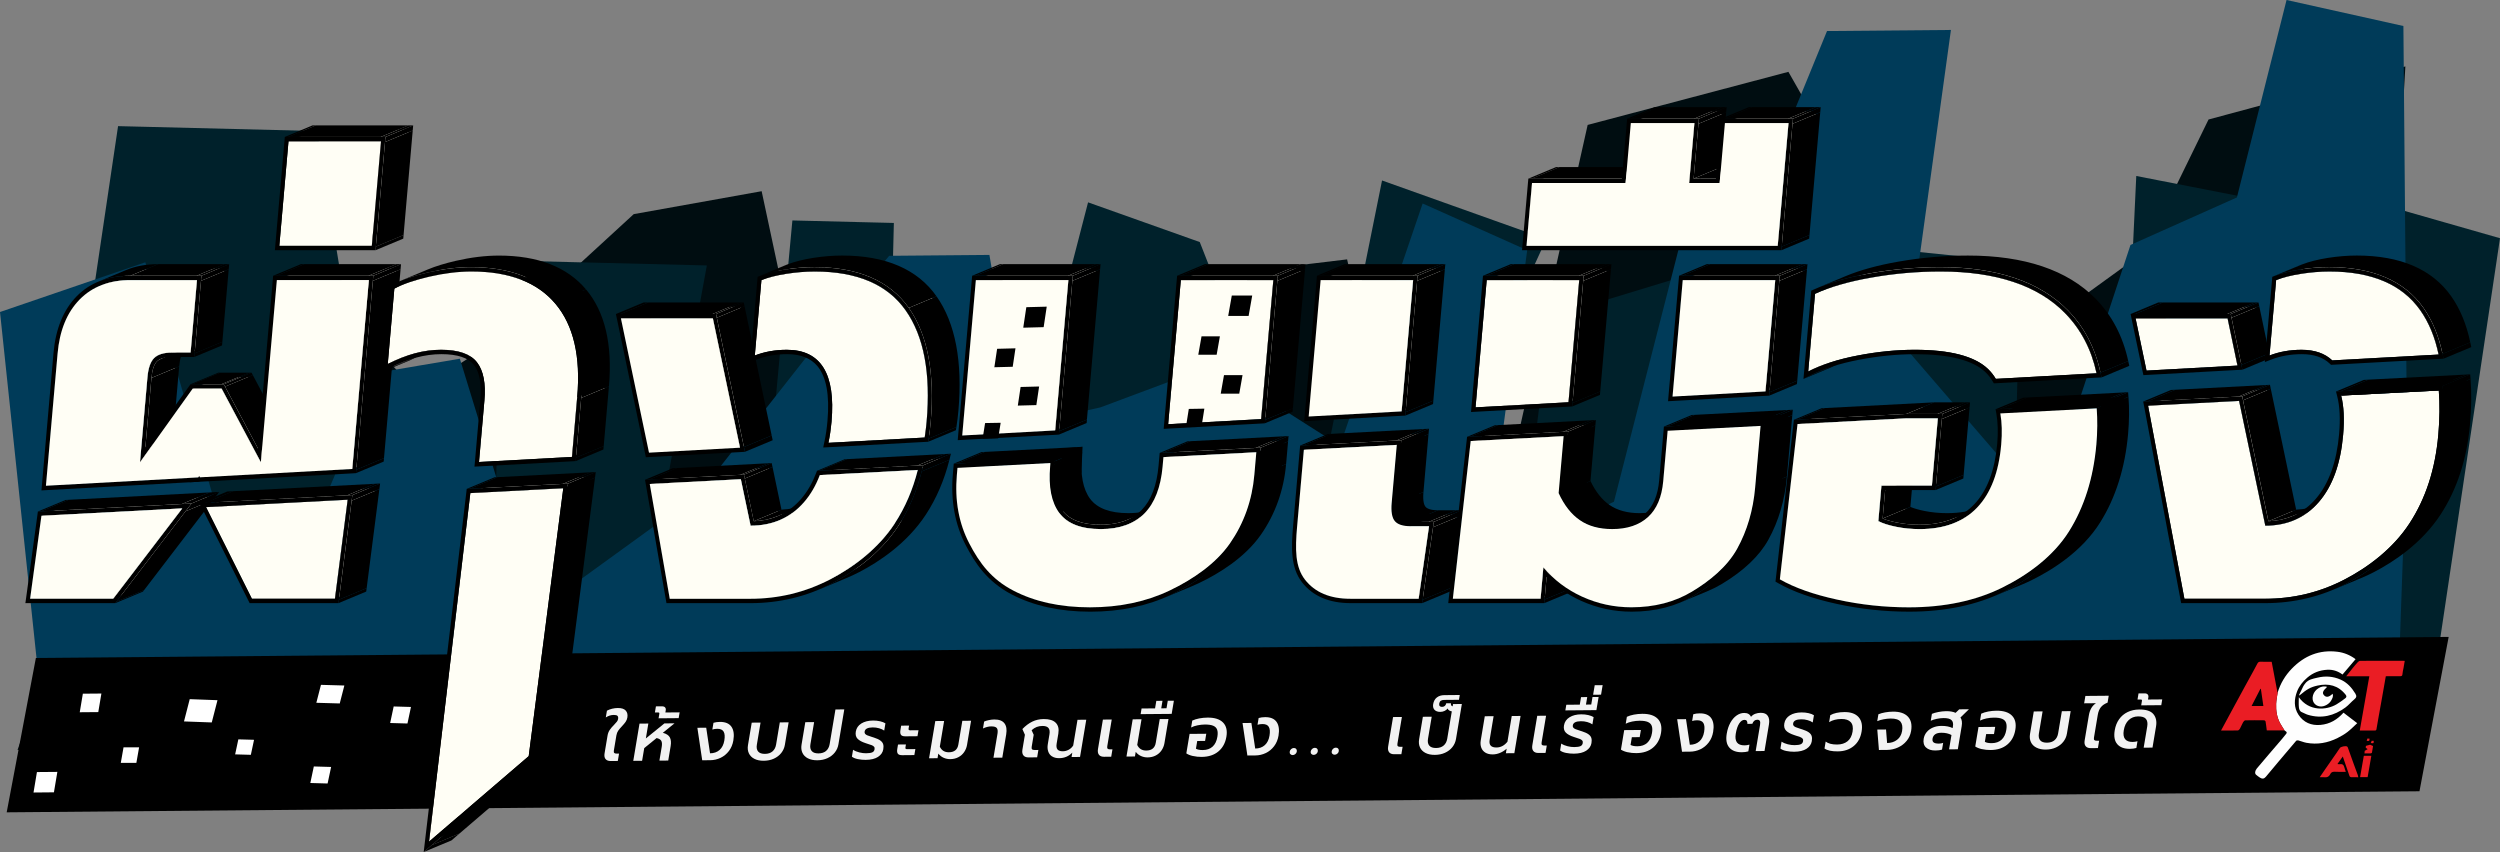 <?xml version="1.0" encoding="UTF-8"?><svg id="Layer_2" xmlns="http://www.w3.org/2000/svg" viewBox="0 0 1611.02 549.04"><rect x="0" y="0" width="1611.02" height="549.04" fill="#808080" stroke="none"/><defs><style>.cls-1{fill:#f2f2f2;}.cls-2{fill:#003b59;}.cls-3{fill:#00212b;}.cls-4{fill:#000d11;}.cls-5{fill:#ea1d24;}.cls-6{fill:#fff;}.cls-7{fill:#fffef5;}.cls-8{fill:#fefefe;}.cls-9{isolation:isolate;}</style></defs><g id="Layer_1-2"><g id="Layer_5"><polyline class="cls-4" points="11.29 483.26 113.71 201.77 197.09 173 268.18 252.56 319.93 219.16 408.38 137.99 490.81 123.21 515.54 238.98 590.96 169.56 673.65 193.82 779.08 290.46 804.93 174.73 868.08 167.14 901.12 310.04 973.6 301.58 1023.1 80.5 1152.46 46.29 1233.63 188.93 1315.35 210.47 1381.36 162.67 1423.2 77.01 1550.04 42.82 1525.21 470.05 11.29 483.26 11.29 483.26"/><polygon class="cls-3" points="20.34 456.99 76.08 81.28 204.31 84.45 246.39 340.19 319.01 338.97 323.24 167.79 455.5 171.06 407.98 429.72 487.02 394.83 510.62 142.06 576.01 143.67 569.76 396.87 638.77 371.24 701.16 130.39 773.14 155.99 821.62 279.59 856.14 287.31 890.6 116.3 996.48 154.06 888.69 388.36 976.63 383.74 999.17 204.17 1082.69 178.76 1111.41 375.56 1163.07 310.64 1205.33 159.22 1301.89 169.05 1297.02 366.14 1363.71 389.34 1376.63 113.4 1463.8 130.45 1470.67 238.63 1519.07 193.65 1536.71 132.25 1611.02 153.51 1560.02 495.01 20.34 456.99"/><polygon class="cls-2" points="29.34 479.23 0 201.06 93.64 169.02 142.52 338.06 190.49 365.41 244.07 240.01 296.34 231.15 346.21 393.62 450.53 318.06 533.19 212.85 573 164.84 637.59 164.27 656.25 274.31 709.09 262.53 781.94 235.32 863.53 287.22 916.76 131.13 984.14 161.25 956.94 362.85 1040.04 323.31 1089.62 129.62 1139.58 112.27 1177.34 20 1257.2 19.3 1228.78 225.2 1316.95 327.48 1372.9 157.85 1441.48 127.23 1473.47 0 1548.77 16.76 1551.1 283.59 1544.62 466 29.34 479.23"/></g><g id="Layer_3"><polygon points="1559.13 509.9 4.31 523.47 23.12 424 1577.94 410.43 1559.13 509.9"/><g><g class="cls-9"><polygon points="26.69 332.35 44.57 324.89 37.28 378.4 19.4 385.85 26.69 332.35"/><polygon points="24.39 329.63 42.26 322.18 44.24 322.07 26.37 329.53 24.39 329.63"/><polygon points="19.4 385.85 37.28 378.4 90.79 378.4 72.92 385.85 19.4 385.85"/><polygon points="74.98 387.73 92.85 380.28 92.15 381.21 74.27 388.67 74.98 387.73"/><polygon class="cls-7" points="26.7 332.35 44.57 324.89 135.34 320.15 117.47 327.6 26.7 332.35"/><polygon class="cls-7" points="117.47 327.6 135.34 320.15 90.79 378.4 72.92 385.85 117.47 327.6"/><path d="M117.15,324.79l6.23-.33-3.85,5.05-44.55,58.23-.7,.94h-1.14s-53.52,0-53.52,0h-3.27s.49-3.45,.49-3.45l7.29-53.51,.27-2.08,1.98-.1,90.78-4.74Zm-44.23,61.07l44.55-58.25-90.78,4.74-7.29,53.51h53.52"/><polygon class="cls-7" points="117.47 327.6 72.92 385.85 19.4 385.85 26.7 332.35 117.47 327.6"/><polygon points="26.37 329.53 44.24 322.07 135.02 317.33 117.15 324.79 26.37 329.53"/><polygon points="119.53 329.5 137.4 322.05 92.85 380.28 74.98 387.73 119.53 329.5"/><polygon points="117.15 324.79 135.02 317.33 141.25 317 123.38 324.46 117.15 324.79"/><polygon points="123.38 324.46 141.25 317 137.4 322.05 119.53 329.5 123.38 324.46"/></g><g class="cls-9"><polygon points="128.57 324.18 146.44 316.72 150.27 316.52 132.4 323.97 128.57 324.18"/><polygon points="132.75 326.79 150.62 319.33 180.2 378.4 162.32 385.85 132.75 326.79"/><polygon points="162.32 385.85 180.2 378.4 233.71 378.4 215.84 385.85 162.32 385.85"/><polygon points="218.41 386.44 236.28 378.98 236 381.21 218.13 388.67 218.41 386.44"/><polygon class="cls-7" points="132.75 326.79 150.62 319.33 241.91 314.56 224.04 322.02 132.75 326.79"/><polygon class="cls-7" points="224.04 322.02 241.91 314.56 233.71 378.4 215.84 385.85 224.04 322.02"/><polygon class="cls-7" points="224.04 322.02 215.84 385.85 162.32 385.85 132.75 326.79 224.04 322.02"/><polygon points="132.4 323.97 150.27 316.52 241.56 311.75 223.69 319.2 132.4 323.97"/><polygon points="226.61 322.63 244.48 315.17 236.28 378.98 218.41 386.44 226.61 322.63"/><path d="M223.69,319.2l3.37-.18-.46,3.6-8.2,63.81-.28,2.23h-2.08s-53.52,0-53.52,0h-1.66s-.82-1.65-.82-1.65l-29.57-59.04-1.92-3.81,3.84-.2,91.29-4.77Zm-7.85,66.65l8.2-63.83-91.29,4.77,29.57,59.06h53.52"/><polygon points="223.69 319.2 241.56 311.75 244.94 311.57 227.07 319.03 223.69 319.2"/><polygon points="227.07 319.03 244.94 311.57 244.48 315.17 226.61 322.63 227.07 319.03"/></g><g class="cls-9"><polygon points="37.08 227.97 54.95 220.51 47.47 305.56 29.6 313.01 37.08 227.97"/><path d="M64.42,184.13l17.87-7.46c-4.96,2.07-9.33,5.03-13.11,8.88-8.18,8.35-12.94,19.99-14.23,34.96l-17.87,7.46c1.29-14.97,6.05-26.61,14.23-34.96,3.77-3.85,8.14-6.81,13.11-8.88Z"/><polygon class="cls-7" points="95.02 243.06 112.89 235.61 108.08 290.44 90.21 297.89 95.02 243.06"/><polygon points="97.6 243.55 115.47 236.09 111.56 280.79 93.69 288.25 97.6 243.55"/><polygon points="122.03 310.78 139.9 303.32 145.39 303.02 127.52 310.48 122.03 310.78"/><polygon points="127.52 310.48 145.39 303.02 145.84 303 127.97 310.45 127.52 310.48"/><polygon class="cls-7" points="128.39 306.72 146.26 299.26 145.6 300.18 127.73 307.63 128.39 306.72"/><polygon points="29.6 313.01 47.47 305.56 145.6 300.18 127.73 307.63 29.6 313.01"/><polygon points="128.39 306.72 146.26 299.26 146.72 300.13 128.85 307.58 128.39 306.72"/><path class="cls-7" d="M102.67,228.56l17.87-7.46c-1.32,.55-2.44,1.28-3.34,2.18-2.37,2.33-3.79,6.44-4.31,12.33l-17.87,7.46c.52-5.89,1.94-10,4.31-12.33,.9-.9,2.02-1.62,3.34-2.18Z"/><path d="M103.75,231.2l17.87-7.46c-1.04,.43-1.91,.99-2.59,1.66-1.91,1.9-3.09,5.48-3.57,10.68l-17.87,7.46c.48-5.2,1.66-8.78,3.57-10.68,.68-.67,1.54-1.23,2.59-1.66Z"/><path class="cls-7" d="M64.42,184.13l17.87-7.46c5.8-2.42,12.42-3.63,19.84-3.63l-17.87,7.46c-7.42,0-14.04,1.21-19.84,3.63Z"/><path d="M102.67,228.56l17.87-7.46c2.12-.88,4.77-1.32,7.95-1.32l-17.87,7.46c-3.19,0-5.84,.44-7.95,1.32Z"/><polygon points="124.17 250.42 142.04 242.97 108.08 290.44 90.21 297.89 124.17 250.42"/><polygon points="110.62 227.23 128.49 219.78 140.68 219.78 122.81 227.23 110.62 227.23"/><polygon class="cls-7" points="124.17 250.42 142.04 242.97 160.67 242.97 142.8 250.42 124.17 250.42"/><polygon class="cls-7" points="142.8 250.42 160.67 242.97 185.97 290.44 168.1 297.89 142.8 250.42"/><polygon points="145.04 249.15 162.91 241.7 184.11 281.53 166.24 288.99 145.04 249.15"/><polygon class="cls-7" points="126.92 180.5 144.79 173.04 140.68 219.78 122.81 227.23 126.92 180.5"/><polygon class="cls-7" points="84.26 180.5 102.13 173.04 144.79 173.04 126.92 180.5 84.26 180.5"/><polygon points="128.85 307.58 146.72 300.13 244.87 294.75 227 302.2 128.85 307.58"/><polygon points="178.4 180.5 196.27 173.04 185.97 290.44 168.1 297.89 178.4 180.5"/><polygon class="cls-7" points="178.4 180.5 196.27 173.04 255.56 173.04 237.69 180.5 178.4 180.5"/><polygon class="cls-7" points="237.69 180.5 255.56 173.04 244.87 294.75 227 302.2 237.69 180.5"/><path d="M237.48,177.68h3.08s-.29,3.3-.29,3.3l-10.68,121.71-.19,2.21-2.07,.13-98.16,5.38-1.2,.06-5.94,.32-92.09,5.05-3.23,.18,.3-3.48,7.46-85.05c1.36-15.55,6.4-27.86,14.97-36.61,8.59-8.75,20.24-13.19,34.6-13.19h42.66s3.11,0,3.11,0l-.29,3.3-4.11,46.73-.2,2.33h-2.19s-12.19,0-12.19,0c-4.53,0-7.8,.96-9.67,2.82-1.91,1.9-3.09,5.48-3.57,10.68l-3.91,44.7,28.38-39.66,.7-.99h1.19s18.63,0,18.63,0h1.61s.84,1.55,.84,1.55l21.2,39.83,9.58-108.97,.2-2.33h2.17s59.28,0,59.28,0Zm-10.47,124.52l10.68-121.71h-59.28s-10.3,117.39-10.3,117.39l-25.3-47.47h-18.63s-33.96,47.47-33.96,47.47l4.81-54.83c.52-5.89,1.94-10,4.31-12.33,2.35-2.33,6.11-3.5,11.3-3.5h12.19s4.11-46.73,4.11-46.73h-42.66c-13.78,0-24.77,4.16-32.95,12.51-8.18,8.35-12.94,19.99-14.23,34.96l-7.49,85.05,98.13-5.38,.66-.91,.46,.86,98.16-5.38"/><polygon points="127.97 310.45 122.03 310.78 127.52 310.48 127.97 310.45"/><path d="M63.31,181.51l17.87-7.46c6.1-2.54,13.03-3.83,20.74-3.83l-17.87,7.46c-7.71,0-14.65,1.28-20.74,3.82Z"/><polygon points="122.77 247.6 140.64 240.15 141.83 240.15 123.96 247.6 122.77 247.6"/><polygon points="125.42 227.71 143.29 220.26 143.09 222.59 125.22 230.05 125.42 227.71"/><polygon points="123.96 247.6 141.83 240.15 160.46 240.15 142.59 247.6 123.96 247.6"/><polygon points="142.59 247.6 160.46 240.15 162.07 240.15 144.2 247.6 142.59 247.6"/><polygon points="144.2 247.6 162.07 240.15 162.91 241.7 145.04 249.15 144.2 247.6"/><polygon points="84.05 177.68 101.92 170.22 144.58 170.22 126.71 177.68 84.05 177.68"/><polygon points="129.52 180.98 147.39 173.52 143.29 220.26 125.42 227.71 129.52 180.98"/><polygon points="126.71 177.68 144.58 170.22 147.68 170.22 129.81 177.68 126.71 177.68"/><polygon points="129.81 177.68 147.68 170.22 147.39 173.52 129.52 180.98 129.81 177.68"/><polygon points="229.58 302.69 247.45 295.23 247.27 297.44 229.4 304.89 229.58 302.69"/><polygon points="176.02 177.68 193.89 170.22 196.06 170.22 178.19 177.68 176.02 177.68"/><path class="cls-7" d="M237.69,180.5l-10.68,121.71-98.16,5.38-.46-.86-.66,.91-98.13,5.38,7.49-85.05c1.29-14.97,6.05-26.61,14.23-34.96,8.18-8.35,19.17-12.51,32.95-12.51h42.66s-4.11,46.73-4.11,46.73h-12.19c-5.18,0-8.95,1.17-11.3,3.5-2.37,2.33-3.79,6.44-4.31,12.33l-4.81,54.83,33.96-47.47h18.63s25.3,47.47,25.3,47.47l10.3-117.39h59.28Z"/><polygon points="178.19 177.68 196.06 170.22 255.35 170.22 237.48 177.68 178.19 177.68"/><polygon points="240.27 180.98 258.14 173.52 247.45 295.23 229.58 302.69 240.27 180.98"/><polygon points="240.56 177.68 258.43 170.22 258.14 173.52 240.27 180.98 240.56 177.68"/><polygon points="237.48 177.68 255.35 170.22 258.43 170.22 240.56 177.68 237.48 177.68"/></g><g class="cls-9"><polygon points="185.91 91.06 203.78 83.61 197.87 150.97 180 158.42 185.91 91.06"/><polygon points="183.53 88.25 201.4 80.79 203.57 80.79 185.7 88.25 183.53 88.25"/><polygon points="180 158.42 197.87 150.97 257.48 150.97 239.61 158.42 180 158.42"/><polygon points="242.2 158.91 260.07 151.45 259.87 153.78 242 161.24 242.2 158.91"/><polygon class="cls-7" points="185.91 91.06 203.78 83.61 263.39 83.61 245.52 91.06 185.91 91.06"/><polygon class="cls-7" points="245.52 91.06 263.39 83.61 257.48 150.97 239.61 158.42 245.52 91.06"/><polygon class="cls-7" points="245.52 91.06 239.61 158.42 180 158.42 185.91 91.06 245.52 91.06"/><polygon points="185.7 88.25 203.57 80.79 263.18 80.79 245.31 88.25 185.7 88.25"/><polygon points="248.1 91.54 265.97 84.09 260.07 151.45 242.2 158.91 248.1 91.54"/><path d="M245.31,88.25h3.08s-.29,3.3-.29,3.3l-5.91,67.36-.2,2.33h-2.17s-59.61,0-59.61,0h-3.08s.29-3.32,.29-3.32l5.91-67.34,.2-2.33h2.17s59.61,0,59.61,0Zm-5.7,70.18l5.91-67.36h-59.61s-5.91,67.36-5.91,67.36h59.61"/><polygon points="245.31 88.25 263.18 80.79 266.26 80.79 248.39 88.25 245.31 88.25"/><polygon points="248.39 88.25 266.26 80.79 265.97 84.09 248.1 91.54 248.39 88.25"/></g><g class="cls-9"><polygon points="278.2 544.6 296.07 537.15 290.91 541.59 273.04 549.04 278.2 544.6"/><path d="M303.09,317.76l17.87-7.46c-8.88,75.05-17.72,149.54-26.6,224.59l-17.87,7.46c8.88-75.05,17.72-149.54,26.6-224.59Z"/><polygon points="365.57 315.25 383.44 307.79 361.14 480.42 343.27 487.87 365.57 315.25"/><path d="M340.7,487.26l17.87-7.46c-21.4,18.37-42.82,36.74-64.22,55.08l-17.87,7.46c21.4-18.34,42.82-36.71,64.22-55.08Z"/><polygon points="310.31 517.08 328.18 509.62 296.07 537.15 278.2 544.6 310.31 517.08"/><polygon points="342.42 489.55 360.29 482.09 328.18 509.62 310.31 517.08 342.42 489.55"/><polygon points="343.14 488.91 361.01 481.46 360.29 482.09 342.42 489.55 343.14 488.91"/><polygon points="343.27 487.87 361.14 480.42 361.01 481.46 343.14 488.91 343.27 487.87"/><polygon points="300.76 315.04 318.63 307.59 320.63 307.48 302.76 314.94 300.76 315.04"/><polygon class="cls-7" points="303.09 317.76 320.96 310.3 380.85 307.18 362.98 314.64 303.09 317.76"/><polygon points="366.03 311.64 383.9 304.19 383.44 307.79 365.57 315.25 366.03 311.64"/><path d="M362.98,314.64l17.87-7.46c-7.46,57.8-14.82,114.83-22.28,172.63l-17.87,7.46c7.46-57.8,14.82-114.83,22.28-172.63Z"/><path class="cls-7" d="M362.98,314.64c-7.46,57.8-14.82,114.83-22.28,172.63-21.4,18.37-42.82,36.74-64.22,55.08,8.88-75.05,17.72-149.54,26.6-224.59l59.89-3.12Z"/><polygon points="302.76 314.94 320.63 307.48 380.52 304.36 362.65 311.82 302.76 314.94"/><polygon points="362.65 311.82 380.52 304.36 383.9 304.19 366.03 311.64 362.65 311.82"/><path d="M362.65,311.82l3.37-.18-.46,3.6-22.3,172.63-.13,1.04-.72,.63-32.11,27.53-32.11,27.53-5.16,4.44,.86-7.28,6.36-53.74,20.26-170.85,.24-2.13,2-.1,59.89-3.12Zm-21.95,175.44c7.46-57.8,14.82-114.83,22.28-172.63l-59.89,3.12c-8.88,75.05-17.72,149.54-26.6,224.59,21.4-18.34,42.82-36.71,64.22-55.08"/></g><g class="cls-9"><polygon points="251.13 237.15 269 229.7 264.69 231.95 246.82 239.41 251.13 237.15"/><path d="M258.15,233.87l17.87-7.46c-2.33,.97-4.66,2.07-7.01,3.28l-17.87,7.46c2.35-1.22,4.69-2.31,7.01-3.28Z"/><polygon points="254.11 186 271.99 178.55 267.74 227.13 249.87 234.59 254.11 186"/><path class="cls-7" d="M274.94,223.77c-2.38,.99-4.79,2.12-7.2,3.37l-17.87,7.46c2.42-1.25,4.82-2.37,7.2-3.37,5.36-2.24,12.51-5.22,17.87-7.46Z"/><path d="M258.98,183.7l17.87-7.46c-1.77,.74-3.39,1.51-4.87,2.3l-17.87,7.46c1.47-.79,3.09-1.56,4.87-2.3Z"/><polygon points="312.14 258.13 330.01 250.68 326.54 290.26 308.67 297.71 312.14 258.13"/><path d="M257.07,231.22l17.87-7.46c9.29-3.87,18.33-5.82,27.14-5.82,11.28,0,19,2.69,23.16,8.09,4.16,5.38,5.75,13.6,4.78,24.64l-17.87,7.46c.98-11.04-.62-19.26-4.78-24.64-4.16-5.4-11.88-8.09-23.16-8.09-8.81,0-17.85,1.94-27.14,5.82Z"/><path class="cls-7" d="M258.98,183.7l17.87-7.46c4.79-2,10.69-3.8,17.67-5.41,9.55-2.21,18.62-3.32,27.21-3.32l-17.87,7.46c-8.59,0-17.66,1.12-27.21,3.32-6.99,1.61-12.88,3.41-17.67,5.41Z"/><polygon points="308.67 297.71 326.54 290.26 386.44 286.98 368.57 294.44 308.67 297.71"/><polygon points="371.15 294.92 389.03 287.47 388.84 289.67 370.97 297.13 371.15 294.92"/><path class="cls-7" d="M321.74,167.51c12.19,0,22.79,1.74,31.8,5.21-2.98,1.24-5.96,2.49-8.94,3.73-2.98,1.24-5.96,2.49-8.94,3.73-9.01-3.47-19.61-5.21-31.8-5.21,5.36-2.24,12.17-6.32,17.87-7.46Z"/><polygon class="cls-7" points="371.94 255.93 389.81 248.47 386.44 286.98 368.57 294.44 371.94 255.93"/><polygon points="374.54 256.43 392.41 248.98 389.03 287.47 371.15 294.92 374.54 256.43"/><path d="M257.84,181.09l17.87-7.46c4.93-2.06,10.98-3.92,18.07-5.56,9.69-2.23,19.01-3.37,27.74-3.37,25.08,0,43.95,7.33,56.12,21.82l-17.87,7.46c-12.17-14.49-31.05-21.82-56.12-21.82-8.73,0-18.06,1.14-27.74,3.37-7.09,1.65-13.14,3.51-18.07,5.56Z"/><path d="M375.8,188.31c11.66,13.85,16.33,33.92,14.01,60.16l-17.87,7.46c2.32-26.23-2.35-46.3-14.01-60.16-5.83-6.93-13.25-12.13-22.26-15.6,.63-.26,1.46-.61,2.09-.87,.66-.28,1.55-.65,2.21-.92s1.61-.67,2.3-.96,1.64-.68,2.34-.98,1.64-.68,2.34-.98,1.61-.67,2.3-.96,1.55-.65,2.21-.92c.63-.26,1.46-.61,2.09-.87,9.01,3.47,16.43,8.67,22.26,15.6Z"/><path class="cls-7" d="M303.87,174.97c24.38,0,42.41,6.95,54.06,20.8,11.66,13.85,16.33,33.92,14.01,60.16l-3.36,38.51-59.9,3.27,3.47-39.58c.98-11.04-.62-19.26-4.78-24.64-4.16-5.4-11.88-8.09-23.16-8.09s-22.51,3.07-34.34,9.18l4.25-48.59c5.45-2.94,12.97-5.51,22.54-7.71,9.55-2.21,18.62-3.32,27.21-3.32Z"/><path d="M359.78,193.97c12.17,14.46,17.12,35.47,14.76,62.46l-3.39,38.49-.19,2.21-2.07,.13-59.88,3.27-3.26,.18,.32-3.48,3.47-39.58c.88-10.17-.5-17.73-4.12-22.45-3.59-4.64-10.65-6.98-21.02-6.98-10.65,0-21.84,2.99-33.28,8.93l-4.31,2.26,.45-5.3,4.27-48.59,.13-1.42,1.14-.63c5.61-3.02,13.38-5.68,23.11-7.94,9.69-2.23,19.01-3.37,27.74-3.37,25.08,0,43.95,7.33,56.12,21.82Zm12.16,61.96c2.32-26.23-2.35-46.3-14.01-60.16-11.66-13.85-29.69-20.8-54.06-20.8-8.59,0-17.66,1.12-27.21,3.32-9.57,2.21-17.09,4.77-22.54,7.71l-4.25,48.59c11.83-6.11,23.27-9.18,34.34-9.18s19,2.69,23.16,8.09c4.16,5.38,5.75,13.6,4.78,24.64l-3.47,39.58,59.9-3.27,3.36-38.51"/><path d="M359.78,193.97l17.87-7.46c12.17,14.46,17.12,35.47,14.76,62.46l-17.87,7.46c2.35-27-2.6-48-14.76-62.46Z"/></g><g class="cls-9"><polygon points="418.7 311.87 436.57 304.41 449.46 378.4 431.59 385.85 418.7 311.87"/><polygon points="415.62 309.18 433.49 301.73 436.24 301.6 418.37 309.05 415.62 309.18"/><polygon points="431.59 385.85 449.46 378.4 501.27 378.4 483.4 385.85 431.59 385.85"/><polygon class="cls-7" points="418.7 311.87 436.57 304.42 495.27 301.35 477.4 308.8 418.7 311.87"/><polygon class="cls-7" points="477.4 308.8 495.27 301.35 501.56 331.28 483.69 338.74 477.4 308.8"/><polygon points="418.37 309.05 436.24 301.6 494.94 298.53 477.07 305.98 418.37 309.05"/><polygon points="479.94 308.37 497.81 300.91 503.59 328.42 485.72 335.87 479.94 308.37"/><polygon points="477.07 305.98 494.94 298.53 497.27 298.4 479.4 305.86 477.07 305.98"/><polygon points="479.4 305.86 497.27 298.4 497.81 300.91 479.94 308.37 479.4 305.86"/><path class="cls-7" d="M514.91,329.58c-5.96,2.49-11.91,4.97-17.87,7.46-4.15,1.14-8.6,1.71-13.35,1.71l17.87-7.46c4.75,0,9.2-.57,13.35-1.71Z"/><path class="cls-7" d="M514.91,329.58c.12-.03,.25-.07,.37-.1-5.96,2.49-11.91,4.97-17.87,7.46-.12,.03-.24,.07-.37,.1,5.96-2.49,11.91-4.97,17.87-7.46Z"/><path class="cls-7" d="M515.28,329.47c1.63-.46,3.22-1.02,4.76-1.66l-17.87,7.46c-1.54,.64-3.12,1.19-4.76,1.66,.63-.26,1.46-.61,2.09-.87,.66-.28,1.55-.65,2.21-.92s1.61-.67,2.3-.96,1.64-.68,2.34-.98,1.64-.68,2.34-.98,1.61-.67,2.3-.96,1.55-.65,2.21-.92c.63-.26,1.46-.61,2.09-.87Z"/><path d="M518.93,325.15l-17.87,7.46c-4.67,1.95-9.78,3.04-15.34,3.27l17.87-7.46c5.55-.23,10.67-1.32,15.34-3.27Z"/><path d="M544.08,369.99l-17.87,7.46c-13.44,5.61-27.71,8.41-42.81,8.41l17.87-7.46c15.1,0,29.37-2.8,42.81-8.41Z"/><path d="M520.04,327.81l-17.87,7.46c6.09-2.54,11.44-6.48,16.04-11.8,4.17-4.82,7.52-10.61,10.08-17.33l17.87-7.46c-2.56,6.72-5.91,12.51-10.08,17.33-4.6,5.33-9.95,9.26-16.04,11.8Z"/><polygon points="526.45 303.4 544.32 295.94 545.83 295.86 527.96 303.32 526.45 303.4"/><path class="cls-7" d="M552.47,366.07c-2.76,1.43-5.55,2.74-8.39,3.92l-17.87,7.46c2.83-1.18,5.63-2.49,8.39-3.92,5.96-2.49,11.91-4.97,17.87-7.46-5.96,2.49-11.91,4.97-17.87,7.46,15.85-8.22,31.6-20.3,42.01-36.26,.63-.26,1.46-.61,2.09-.87,.33-.14,.77-.32,1.09-.46,.68-.28,1.58-.66,2.26-.94s1.63-.68,2.32-.97,1.64-.68,2.34-.98c.35-.15,.82-.34,1.17-.49,.69-.29,1.61-.67,2.3-.96,.34-.14,.78-.33,1.12-.47,.65-.27,1.51-.63,2.16-.9,.31-.13,.69-.43,1.03-.43-10.42,15.96-26.16,28.04-42.01,36.26Z"/><path class="cls-7" d="M594.48,329.81h0c-5.96,2.49-11.91,4.97-17.87,7.46,0,0,0,0,0,0,5.96-2.49,11.91-4.97,17.87-7.46Z"/><polygon class="cls-7" points="528.29 306.14 546.16 298.68 609.31 295.38 591.44 302.84 528.29 306.14"/><polygon points="594.92 299.82 612.79 292.36 611.81 296.32 593.93 303.78 594.92 299.82"/><path d="M591.09,300.02l3.84-.2-.99,3.96c-3.26,12.99-8.35,24.84-15.14,35.24-12.12,18.52-30.03,30.37-42.91,37.07-16.1,8.35-33.69,12.58-52.27,12.58h-51.81s-2.33,0-2.33,0l-.44-2.51-12.87-74.01-.52-2.97,2.75-.13,58.7-3.07,2.33-.13,.54,2.51,5.79,27.5c12.43-.51,22.69-5.35,30.54-14.41,3.93-4.57,7.16-10.15,9.62-16.57l.57-1.5,1.51-.08,63.12-3.3Zm-14.48,37.25c6.69-10.22,11.62-21.69,14.83-34.43l-63.15,3.3c-2.56,6.72-5.91,12.51-10.08,17.33-8.79,10.17-20.3,15.27-34.52,15.27l-6.29-29.94-58.7,3.07,12.89,73.98h51.81c18.28,0,35.35-4.11,51.2-12.33,15.85-8.22,31.6-20.3,42.01-36.26"/><path class="cls-7" d="M591.44,302.84c-3.21,12.74-8.14,24.2-14.83,34.43-10.42,15.96-26.16,28.04-42.01,36.26-15.85,8.22-32.91,12.33-51.2,12.33h-51.81s-12.89-73.98-12.89-73.98l58.7-3.07,6.29,29.94c14.22,0,25.72-5.1,34.52-15.27,4.17-4.82,7.52-10.61,10.08-17.33l63.15-3.3Z"/><polygon points="527.96 303.32 545.83 295.86 608.96 292.57 591.09 300.02 527.96 303.32"/><path d="M545.29,372.58l-17.87,7.46c2.86-1.19,5.69-2.51,8.46-3.95,12.88-6.7,30.79-18.55,42.91-37.07,6.79-10.4,11.88-22.25,15.14-35.24l17.87-7.46c-3.26,12.99-8.35,24.84-15.14,35.24-12.12,18.52-30.03,30.37-42.91,37.07-2.78,1.44-5.6,2.76-8.46,3.95Z"/><polygon points="591.09 300.02 608.96 292.57 612.79 292.36 594.92 299.82 591.09 300.02"/></g><g class="cls-9"><polygon points="400.12 205.16 417.99 197.7 436.09 284.24 418.22 291.7 400.12 205.16"/><polygon points="396.9 202.34 414.77 194.89 417.78 194.89 399.91 202.34 396.9 202.34"/><polygon points="418.22 291.7 436.09 284.24 494.74 281.05 476.87 288.5 418.22 291.7"/><polygon points="479.4 288.07 497.28 280.62 497.92 283.69 480.05 291.14 479.4 288.07"/><polygon class="cls-7" points="400.12 205.16 417.99 197.7 477.25 197.7 459.38 205.16 400.12 205.16"/><polygon class="cls-7" points="459.38 205.16 477.25 197.7 494.74 281.05 476.87 288.5 459.38 205.16"/><path d="M479.4,288.07l.65,3.07-2.84,.18-58.67,3.2-2.35,.13-.52-2.54-18.1-86.54-.68-3.22h3.01s59.26,0,59.26,0h2.24s.51,2.41,.51,2.41l17.49,83.32Zm-61.18,3.63l58.65-3.2-17.49-83.35h-59.26s18.1,86.54,18.1,86.54"/><polygon class="cls-7" points="459.38 205.16 476.87 288.5 418.22 291.7 400.12 205.16 459.38 205.16"/><polygon points="399.91 202.34 417.78 194.89 477.04 194.89 459.17 202.34 399.91 202.34"/><polygon points="461.92 204.75 479.79 197.3 497.28 280.62 479.4 288.07 461.92 204.75"/><polygon points="461.41 202.34 479.28 194.89 479.79 197.3 461.92 204.75 461.41 202.34"/><polygon points="459.17 202.34 477.04 194.89 479.28 194.89 461.41 202.34 459.17 202.34"/></g><g class="cls-9"><polygon points="490.67 180.5 508.55 173.04 504.27 221.63 486.4 229.08 490.67 180.5"/><polygon points="488.23 178.37 506.1 170.91 507.48 170.38 489.61 177.83 488.23 178.37"/><path d="M486.4,229.08l17.87-7.46c6.31-2.46,13.2-3.68,20.65-3.68,21.9,0,31.51,15.45,28.79,46.35-.43,4.82-1.1,9.36-2,13.6l-17.87,7.46c.9-4.24,1.56-8.78,2-13.6,2.72-30.9-6.89-46.35-28.79-46.35-7.45,0-14.34,1.22-20.65,3.68Z"/><path class="cls-7" d="M490.67,180.5l17.87-7.46c4.42-1.73,9.79-3.07,16.09-4.06,6.3-.96,12.38-1.47,18.27-1.47l-17.87,7.46c-5.88,0-11.96,.51-18.27,1.47-6.3,.99-11.66,2.33-16.09,4.06Z"/><polygon points="533.84 285.36 551.71 277.9 613.75 274.5 595.88 281.96 533.84 285.36"/><polygon points="598.45 282.64 616.32 275.19 616.01 277.22 598.14 284.67 598.45 282.64"/><path class="cls-7" d="M542.9,167.51c13.66,0,25.37,2.09,35.14,6.26-5.96,2.49-11.91,4.97-17.87,7.46-9.76-4.17-21.48-6.26-35.14-6.26,5.36-2.24,12.51-5.22,17.87-7.46Z"/><path class="cls-7" d="M615,264.3c-.3,3.48-.73,6.88-1.25,10.2l-17.87,7.46c.52-3.32,.95-6.72,1.25-10.2,2.75-31.16-1.77-55.08-13.52-71.75-5.86-8.35-13.68-14.61-23.45-18.78,.63-.26,1.46-.61,2.09-.87,.66-.28,1.55-.65,2.21-.92,.69-.29,1.61-.67,2.3-.96s1.64-.68,2.34-.98,1.64-.68,2.34-.98,1.61-.67,2.3-.96,1.55-.65,2.21-.92c.63-.26,1.46-.61,2.09-.87,9.77,4.17,17.58,10.43,23.45,18.78,11.75,16.67,16.26,40.59,13.52,71.75Z"/><path d="M489.61,177.83l17.87-7.46c4.58-1.78,10.15-3.17,16.59-4.19,6.39-.99,12.66-1.5,18.61-1.5,28.09,0,48.55,8.83,60.82,26.26l-17.87,7.46c-12.27-17.43-32.73-26.26-60.82-26.26-5.95,0-12.22,.51-18.61,1.5-6.44,1.01-12.01,2.41-16.59,4.19Z"/><path class="cls-7" d="M525.03,174.97c27.32,0,46.85,8.35,58.58,25.04,11.75,16.67,16.26,40.59,13.52,71.75-.3,3.48-.73,6.88-1.25,10.2l-62.04,3.4c.9-4.24,1.56-8.78,2-13.6,2.72-30.9-6.89-46.35-28.79-46.35-7.45,0-14.34,1.22-20.65,3.68l4.27-48.59c4.42-1.73,9.79-3.07,16.09-4.06,6.3-.96,12.38-1.47,18.27-1.47Z"/><path d="M585.64,198.41c12.14,17.23,16.87,42.09,14.09,73.83-.31,3.4-.72,6.9-1.28,10.4l-.32,2.03-1.91,.1-62.04,3.4-3.7,.2,.81-3.86c.88-4.14,1.53-8.6,1.93-13.24,1.47-16.64-.75-28.57-6.56-35.44-4.28-5.05-10.82-7.61-19.41-7.61-7.12,0-13.78,1.17-19.79,3.53l-4.06,1.57,.42-4.74,4.25-48.56,.16-1.65,1.38-.53c4.58-1.78,10.15-3.17,16.59-4.19,6.39-.99,12.66-1.5,18.61-1.5,28.09,0,48.55,8.83,60.82,26.26Zm11.49,73.35c2.75-31.16-1.77-55.08-13.52-71.75-11.73-16.69-31.26-25.04-58.58-25.04-5.88,0-11.96,.51-18.27,1.47-6.3,.99-11.66,2.33-16.09,4.06l-4.27,48.59c6.31-2.46,13.2-3.68,20.65-3.68,21.9,0,31.51,15.45,28.79,46.35-.43,4.82-1.1,9.36-2,13.6l62.04-3.4c.52-3.32,.95-6.72,1.25-10.2"/><path d="M585.64,198.41l17.87-7.46c12.14,17.23,16.87,42.09,14.09,73.83-.31,3.4-.72,6.9-1.28,10.4l-17.87,7.46c.56-3.5,.97-7,1.28-10.4,2.77-31.74-1.95-56.6-14.09-73.83Z"/></g><g class="cls-9"><polygon points="617 301.49 634.87 294.04 634.48 298.53 616.61 305.98 617 301.49"/><polygon points="614.6 298.78 632.47 291.32 634.54 291.22 616.67 298.68 614.6 298.78"/><polygon points="676.89 298.37 694.76 290.92 694.59 293 676.72 300.45 676.89 298.37"/><polygon points="679.49 298.86 697.36 291.4 697.17 293.51 679.3 300.96 679.49 298.86"/><path d="M694.59,293c-1.16,13.24,.83,23.32,5.99,30.19-3.37,1.41-6.74,2.81-10.11,4.22-.7,.29-1.63,.68-2.32,.97s-1.58,.66-2.26,.94-1.51,.63-2.16,.9c-.31,.13-.69,.43-1.03,.43-5.16-6.88-7.15-16.95-5.99-30.19,5.36-2.24,12.51-5.22,17.87-7.46Z"/><path d="M766.88,375.19l-17.87,7.46c-13.91,5.8-29.44,8.71-46.63,8.71-19.19,0-35.71-3.63-49.52-10.86-13.82-7.23-21.51-17.35-28.27-30.34-6.76-13.02-9.42-27.73-7.98-44.17l17.87-7.46c-1.44,16.44,1.22,31.16,7.98,44.17,6.76,12.99,14.45,23.11,28.27,30.34,13.8,7.23,30.32,10.86,49.52,10.86,17.19,0,32.72-2.91,46.63-8.71Z"/><polygon points="617 301.49 634.87 294.04 694.76 290.92 676.89 298.37 617 301.49"/><polygon points="616.67 298.68 634.54 291.22 694.43 288.1 676.56 295.56 616.67 298.68"/><polygon points="676.56 295.56 694.43 288.1 697.67 287.92 679.79 295.38 676.56 295.56"/><polygon points="676.08 289.68 697.6 287.93 696.85 304.7 676.08 289.68"/><path class="cls-7" d="M700.57,323.19c3.87,5.16,9.84,8.37,17.91,9.66-5.96,2.49-11.91,4.97-17.87,7.46-8.07-1.28-14.03-4.5-17.9-9.65,.62-.26,1.46-.61,2.08-.87,.66-.28,1.55-.64,2.21-.92s1.6-.67,2.29-.96,1.63-.68,2.33-.97,1.63-.68,2.33-.97,1.6-.67,2.29-.96,1.55-.64,2.21-.92c.62-.26,1.46-.61,2.08-.87-5.94,2.48-11.89,4.96-17.83,7.44,0,0,0,0,0-.01h0c.63-.26,1.46-.61,2.09-.87,.66-.28,1.55-.65,2.21-.92s1.61-.67,2.3-.96c.7-.29,1.64-.68,2.34-.98s1.64-.68,2.34-.98,1.61-.67,2.3-.96,1.55-.65,2.21-.92c.63-.26,1.46-.61,2.09-.87,0,0,0,0,0,0Z"/><path class="cls-7" d="M727.26,333.49c6.75,0,12.65-1.05,17.7-3.16l-17.87,7.46c-5.05,2.11-10.95,3.16-17.7,3.16-3.16,0-6.08-.21-8.77-.64,5.96-2.49,11.91-4.97,17.87-7.46,2.69,.43,5.62,.64,8.77,.64Z"/><path d="M743.88,327.69l-17.87,7.46c-4.77,1.99-10.38,2.98-16.83,2.98-11.7,0-19.96-3.1-24.52-9.16-4.64-6.19-6.44-15.63-5.36-28.01l17.87-7.46c-1.09,12.38,.72,21.82,5.36,28.01,4.56,6.06,12.82,9.16,24.52,9.16,6.45,0,12.06-.99,16.83-2.98Z"/><path d="M744.96,330.33l-17.87,7.46c13.03-5.43,20.39-17.88,22.1-37.33l17.87-7.46c-1.71,19.45-9.08,31.9-22.1,37.33Z"/><polygon points="749.71 294.57 767.58 287.11 767.06 293 749.19 300.45 749.71 294.57"/><polygon points="747.31 291.85 765.18 284.4 767.23 284.3 749.36 291.75 747.31 291.85"/><polygon points="809.58 291.45 827.45 283.99 826.18 298.53 808.3 305.98 809.58 291.45"/><polygon points="812.18 291.93 830.05 284.47 828.78 299.01 810.91 306.47 812.18 291.93"/><path d="M771.67,373.05c-1.58,.75-3.18,1.47-4.8,2.15l-17.87,7.46c1.62-.68,3.22-1.39,4.8-2.15,5.96-2.49,11.91-4.97,17.87-7.46-5.96,2.49-11.91,4.97-17.87,7.46,15.08-7.23,29.74-17.35,38.79-30.34h0s0,0,0,0c5.96-2.49,11.91-4.97,17.87-7.46-5.96,2.49-11.91,4.97-17.87,7.46,9.02-13.02,14.28-27.73,15.71-44.17l17.87-7.46c-1.44,16.44-6.69,31.16-15.71,44.17-9.05,12.99-23.7,23.11-38.79,30.34Z"/><path d="M767.97,377.83l-17.87,7.46c1.66-.69,3.29-1.42,4.9-2.2,12.35-5.91,29.27-16.14,39.71-31.13,9.26-13.32,14.72-28.64,16.2-45.49l17.87-7.46c-1.48,16.85-6.94,32.17-16.2,45.49-10.44,14.99-27.35,25.22-39.71,31.13-1.61,.77-3.24,1.5-4.9,2.2Z"/><polygon class="cls-7" points="749.71 294.57 767.58 287.11 827.45 283.99 809.58 291.45 749.71 294.57"/><path d="M809.25,288.63l3.23-.18-.3,3.48-1.27,14.54c-1.48,16.85-6.94,32.17-16.2,45.49-10.44,14.99-27.35,25.22-39.71,31.13-15.33,7.36-32.96,11.09-52.41,11.09s-36.56-3.76-50.7-11.14c-15.8-8.3-23.54-20.12-29.54-31.66-7-13.47-9.81-28.92-8.32-45.87l.39-4.49,.18-2.23,2.07-.1,59.89-3.12,3.23-.18-.3,3.48-.19,2.11c-1.09,12.38,.72,21.82,5.36,28.01,4.56,6.06,12.82,9.16,24.52,9.16,22.93,0,35.17-12.48,37.41-38.16l.52-5.89,.21-2.23,2.05-.1,59.89-3.12Zm-.95,17.35l1.27-14.54-59.87,3.12-.52,5.89c-2.38,27-15.64,40.49-39.8,40.49-12.63,0-21.53-3.43-26.69-10.3-5.16-6.88-7.15-16.95-5.99-30.19l.17-2.08-59.89,3.12-.39,4.49c-1.44,16.44,1.22,31.16,7.98,44.17,6.76,12.99,14.45,23.11,28.27,30.34,13.8,7.23,30.32,10.86,49.52,10.86,19.19,0,36.32-3.63,51.42-10.86,15.08-7.23,29.74-17.35,38.79-30.34,9.02-13.02,14.28-27.73,15.71-44.17"/><path class="cls-7" d="M809.58,291.45l-1.27,14.54c-1.44,16.44-6.69,31.16-15.71,44.17-9.05,12.99-23.7,23.11-38.79,30.34-15.11,7.23-32.23,10.86-51.42,10.86s-35.71-3.63-49.52-10.86c-13.82-7.23-21.51-17.35-28.27-30.34-6.76-13.02-9.42-27.73-7.98-44.17l.39-4.49,59.89-3.12-.17,2.08c-1.16,13.24,.83,23.32,5.99,30.19,5.16,6.88,14.05,10.3,26.69,10.3,24.17,0,37.43-13.5,39.8-40.49l.52-5.89,59.87-3.12Z"/><polygon points="749.36 291.75 767.23 284.3 827.12 281.17 809.25 288.63 749.36 291.75"/><polygon points="809.25 288.63 827.12 281.17 830.36 281 812.49 288.45 809.25 288.63"/><polygon points="812.49 288.45 830.36 281 830.05 284.47 812.18 291.93 812.49 288.45"/></g><g class="cls-9"><path d="M835.85,339.48l17.87-7.46c-1.28,14.49-1.3,25.83,5.08,34.05,6.4,8.22,16.14,12.33,29.24,12.33l-17.87,7.46c-13.1,0-22.84-4.11-29.24-12.33-6.38-8.22-6.36-19.56-5.08-34.05Z"/><polygon points="840.21 289.85 858.08 282.39 853.72 332.02 835.85 339.48 840.21 289.85"/><polygon points="837.81 287.13 855.68 279.68 857.76 279.58 839.88 287.03 837.81 287.13"/><polygon points="870.18 385.85 888.05 378.4 932.06 378.4 914.19 385.85 870.18 385.85"/><polygon points="916.76 386.49 934.63 379.03 934.33 381.21 916.46 388.67 916.76 386.49"/><polygon points="900.1 286.7 917.97 279.25 914.68 316.57 896.81 324.02 900.1 286.7"/><polygon points="902.68 287.21 920.55 279.75 917.29 317.05 899.42 324.51 902.68 287.21"/><path d="M926.92,331.64c-5.96,2.49-11.91,4.97-17.87,7.46-4.97,0-8.37-1.09-10.22-3.3-1.85-2.21-2.51-6.14-2.02-11.77l17.87-7.46c-.49,5.63,.18,9.57,2.02,11.77,1.85,2.21,5.24,3.3,10.22,3.3Z"/><path d="M899.42,324.51l17.87-7.46c-.56,6.24,.57,8.63,1.29,9.49,.87,1.04,2.97,2.28,8.13,2.28l-17.87,7.46c-5.16,0-7.26-1.24-8.13-2.28-.72-.86-1.85-3.25-1.29-9.49Z"/><polygon class="cls-7" points="920.89 339.09 938.76 331.64 932.06 378.4 914.19 385.85 920.89 339.09"/><polygon class="cls-7" points="909.05 339.09 926.92 331.64 938.76 331.64 920.89 339.09 909.05 339.09"/><polygon points="908.84 336.28 926.71 328.82 938.55 328.82 920.68 336.28 908.84 336.28"/><polygon class="cls-7" points="840.21 289.85 858.08 282.39 917.97 279.25 900.1 286.7 840.21 289.85"/><path d="M920.68,336.28h3.29s-.51,3.48-.51,3.48l-6.7,46.73-.3,2.18h-2.05s-44.01,0-44.01,0c-13.89,0-24.46-4.54-31.38-13.45-7.41-9.51-6.94-22.58-5.74-36.23l4.33-49.65,.21-2.21,2.07-.1,59.87-3.15,3.23-.15-.3,3.48-3.27,37.3c-.56,6.24,.57,8.63,1.29,9.49,.87,1.04,2.97,2.28,8.13,2.28h11.84Zm-6.49,49.58l6.7-46.76h-11.84c-4.97,0-8.37-1.09-10.22-3.3-1.85-2.21-2.51-6.14-2.02-11.77l3.29-37.32-59.89,3.15-4.36,49.63c-1.28,14.49-1.3,25.83,5.08,34.05,6.4,8.22,16.14,12.33,29.24,12.33h44.01"/><path class="cls-7" d="M900.1,286.7l-3.29,37.32c-.49,5.63,.18,9.57,2.02,11.77,1.85,2.21,5.24,3.3,10.22,3.3h11.84s-6.7,46.76-6.7,46.76h-44.01c-13.1,0-22.84-4.11-29.24-12.33-6.38-8.22-6.36-19.56-5.08-34.05l4.36-49.63,59.89-3.15Z"/><polygon points="839.88 287.03 857.76 279.58 917.62 276.43 899.75 283.89 839.88 287.03"/><polygon points="923.46 339.75 941.33 332.3 934.63 379.03 916.76 386.49 923.46 339.75"/><polygon points="923.97 336.28 941.84 328.82 941.33 332.3 923.46 339.75 923.97 336.28"/><polygon points="920.68 336.28 938.55 328.82 941.84 328.82 923.97 336.28 920.68 336.28"/><polygon points="899.75 283.89 917.62 276.43 920.86 276.28 902.98 283.73 899.75 283.89"/><polygon points="902.98 283.73 920.86 276.28 920.55 279.75 902.68 287.21 902.98 283.73"/></g><g class="cls-9"><polygon points="760.94 180.5 778.81 173.04 770.65 265.9 752.78 273.36 760.94 180.5"/><polygon points="758.56 177.68 776.43 170.22 778.6 170.22 760.73 177.68 758.56 177.68"/><polygon points="752.78 273.36 770.65 265.9 830.55 262.63 812.68 270.08 752.78 273.36"/><polygon points="815.28 270.57 833.16 263.11 832.95 265.32 815.08 272.77 815.28 270.57"/><polygon class="cls-7" points="760.94 180.5 778.81 173.04 838.42 173.04 820.55 180.5 760.94 180.5"/><polygon class="cls-7" points="820.55 180.5 838.42 173.04 830.55 262.63 812.68 270.08 820.55 180.5"/><polygon class="cls-7" points="820.55 180.5 812.68 270.08 752.78 273.36 760.94 180.5 820.55 180.5"/><polygon points="760.73 177.68 778.6 170.22 838.21 170.22 820.34 177.68 760.73 177.68"/><polygon points="823.13 180.98 841 173.52 833.16 263.11 815.28 270.57 823.13 180.98"/><path d="M820.34,177.68h3.08s-.29,3.3-.29,3.3l-7.85,89.59-.21,2.21-2.05,.13-59.9,3.27-3.23,.18,.3-3.48,8.14-92.86,.22-2.33h2.17s59.61,0,59.61,0Zm-7.66,92.4l7.87-89.59h-59.61s-8.16,92.86-8.16,92.86l59.9-3.27"/><polygon points="820.34 177.68 838.21 170.22 841.29 170.22 823.42 177.68 820.34 177.68"/><polygon points="823.42 177.68 841.29 170.22 841 173.52 823.13 180.98 823.42 177.68"/></g><g class="cls-9"><polygon points="628.85 180.5 646.73 173.04 637.94 273.18 620.07 280.64 628.85 180.5"/><polygon points="626.47 177.68 644.34 170.22 646.52 170.22 628.64 177.68 626.47 177.68"/><polygon points="620.07 280.64 637.94 273.18 697.84 269.91 679.97 277.37 620.07 280.64"/><polygon points="682.55 277.85 700.42 270.39 700.24 272.6 682.36 280.06 682.55 277.85"/><polygon class="cls-7" points="628.85 180.5 646.73 173.04 706.34 173.04 688.47 180.5 628.85 180.5"/><polygon class="cls-7" points="688.47 180.5 706.34 173.04 697.84 269.91 679.97 277.37 688.47 180.5"/><path d="M688.26,177.68h3.08s-.29,3.3-.29,3.3l-8.5,96.87-.19,2.21-2.07,.13-59.9,3.27-3.23,.18,.3-3.48,8.79-100.14,.22-2.33h2.17s59.61,0,59.61,0Zm-8.29,99.68l8.5-96.87h-59.61s-8.79,100.14-8.79,100.14l59.9-3.27"/><polygon class="cls-7" points="688.47 180.5 679.97 277.37 620.07 280.64 628.85 180.5 688.47 180.5"/><polygon points="628.64 177.68 646.52 170.22 706.13 170.22 688.26 177.68 628.64 177.68"/><polygon points="691.05 180.98 708.92 173.52 700.42 270.39 682.55 277.85 691.05 180.98"/><polygon points="688.26 177.68 706.13 170.22 709.21 170.22 691.34 177.68 688.26 177.68"/><polygon points="691.34 177.68 709.21 170.22 708.92 173.52 691.05 180.98 691.34 177.68"/></g><g class="cls-9"><polygon points="851.02 180.5 868.89 173.04 861.18 260.95 843.31 268.41 851.02 180.5"/><polygon points="848.64 177.68 866.51 170.22 868.68 170.22 850.81 177.68 848.64 177.68"/><polygon points="843.31 268.41 861.18 260.95 921.08 257.66 903.21 265.11 843.31 268.41"/><polygon points="905.79 265.59 923.66 258.14 923.48 260.37 905.61 267.83 905.79 265.59"/><polygon class="cls-7" points="851.02 180.5 868.89 173.04 928.5 173.04 910.63 180.5 851.02 180.5"/><polygon class="cls-7" points="910.63 180.5 928.5 173.04 921.08 257.66 903.21 265.11 910.63 180.5"/><path d="M910.42,177.68h3.08s-.29,3.3-.29,3.3l-7.42,84.61-.18,2.23-2.05,.1-59.9,3.3-3.23,.18,.3-3.5,7.72-87.89,.2-2.33h2.17s59.61,0,59.61,0Zm-7.21,87.43l7.42-84.61h-59.61s-7.72,87.91-7.72,87.91l59.9-3.3"/><polygon class="cls-7" points="910.63 180.5 903.21 265.11 843.31 268.41 851.02 180.5 910.63 180.5"/><polygon points="850.81 177.68 868.68 170.22 928.29 170.22 910.42 177.68 850.81 177.68"/><polygon points="913.21 180.98 931.08 173.52 923.66 258.14 905.79 265.59 913.21 180.98"/><polygon points="910.42 177.68 928.29 170.22 931.38 170.22 913.5 177.68 910.42 177.68"/><polygon points="913.5 177.68 931.38 170.22 931.08 173.52 913.21 180.98 913.5 177.68"/></g><g class="cls-9"><polygon points="947.71 284.22 965.58 276.76 954.08 378.4 936.21 385.85 947.71 284.22"/><polygon points="945.38 281.5 963.25 274.05 965.26 273.94 947.38 281.4 945.38 281.5"/><polygon points="936.21 385.85 954.08 378.4 1010.63 378.4 992.76 385.85 936.21 385.85"/><polygon points="995.36 386.34 1013.24 378.88 1013.04 381.21 995.17 388.67 995.36 386.34"/><polygon class="cls-7" points="994.54 365.61 1012.41 358.15 1010.63 378.4 992.76 385.85 994.54 365.61"/><polygon points="996.64 371.77 1014.51 364.32 1013.24 378.88 995.36 386.34 996.64 371.77"/><polygon class="cls-7" points="947.71 284.22 965.58 276.76 1025.47 273.64 1007.6 281.1 947.71 284.22"/><polygon points="1007.6 281.1 1025.47 273.64 1022.25 310.3 1004.38 317.76 1007.6 281.1"/><polygon points="947.38 281.4 965.26 273.94 1025.15 270.82 1007.28 278.28 947.38 281.4"/><polygon points="1010.21 281.58 1028.08 274.12 1024.91 309.97 1007.04 317.43 1010.21 281.58"/><polygon points="1007.28 278.28 1025.15 270.82 1028.38 270.65 1010.51 278.1 1007.28 278.28"/><polygon points="1010.51 278.1 1028.38 270.65 1028.08 274.12 1010.21 281.58 1010.51 278.1"/><path d="M1056.81,333.49c5.73,0,10.75-.9,15.07-2.71l-17.87,7.46c-4.32,1.8-9.34,2.71-15.07,2.71,5.96-2.49,11.91-4.97,17.87-7.46-5.96,2.49-11.91,4.97-17.87,7.46-8.36,0-15.32-1.9-20.83-5.71,5.96-2.49,11.91-4.97,17.87-7.46-5.96,2.49-11.91,4.97-17.87,7.46-5.56-3.81-10.13-9.62-13.72-17.48l17.87-7.46c3.6,7.87,8.16,13.68,13.72,17.48,5.51,3.81,12.47,5.71,20.83,5.71Z"/><path d="M1070.79,328.13l-17.87,7.46c-4.05,1.69-8.8,2.55-14.19,2.55-7.8,0-14.33-1.78-19.37-5.23-4.87-3.35-9.02-8.58-12.31-15.48l17.87-7.46c3.29,6.9,7.44,12.13,12.31,15.48,5.04,3.45,11.57,5.23,19.37,5.23,5.4,0,10.14-.86,14.19-2.55Z"/><path d="M1099.48,378.21l-17.87,7.46c-9.09,3.79-19.22,5.69-30.39,5.69-11.07,0-21.58-2.26-31.58-6.8-9.98-4.54-18.34-10.86-25.09-18.95l17.87-7.46c6.74,8.09,15.11,14.41,25.09,18.95,10,4.54,20.52,6.8,31.58,6.8,11.17,0,21.3-1.9,30.39-5.69Z"/><path d="M1071.88,330.78l-17.87,7.46c2.99-1.25,5.64-2.93,7.96-5.03,5.64-5.15,8.92-12.86,9.83-23.19l17.87-7.46c-.91,10.33-4.19,18.04-9.83,23.19-2.32,2.11-4.97,3.78-7.96,5.03Z"/><polygon points="1074.63 277.59 1092.5 270.14 1089.67 302.56 1071.8 310.02 1074.63 277.59"/><polygon points="1072.24 274.88 1090.11 267.42 1092.18 267.32 1074.31 274.78 1072.24 274.88"/><polygon points="1134.53 274.47 1152.4 267.02 1148.9 306.62 1131.03 314.08 1134.53 274.47"/><polygon points="1137.11 274.96 1154.98 267.5 1151.51 307.1 1133.64 314.56 1137.11 274.96"/><path d="M1108.24,373.78c-2.8,1.69-5.72,3.17-8.76,4.43l-17.87,7.46c3.04-1.27,5.95-2.74,8.76-4.43,0,0,0,0,0,0h0s0,0,0,0c5.26-2.2,10.52-4.39,15.78-6.59,.08-.03,.19-.08,.27-.11s.19-.08,.27-.11,.19-.08,.26-.11,.18-.08,.26-.11,.18-.08,.26-.11,.18-.08,.26-.11,.18-.07,.26-.11,.18-.07,.25-.11c-1.01,.42-2.03,.85-3.04,1.27-2.7,1.12-5.39,2.25-8.09,3.37-1.32,.55-2.65,1.11-3.97,1.66-.56,.23-1.31,.55-1.87,.78-.27,.11-.6,.37-.89,.37,11.22-6.75,22.63-15.93,29.07-27.6,5.96-2.49,11.91-4.97,17.87-7.46-5.96,2.49-11.91,4.97-17.87,7.46,6.44-11.65,10.31-24.84,11.6-39.55l17.87-7.46c-1.28,14.72-5.16,27.91-11.6,39.55-6.44,11.67-17.85,20.86-29.07,27.6Z"/><path d="M1100.66,380.82l-17.87,7.46c3.12-1.3,6.13-2.82,9-4.56,14.08-8.47,24.15-18.06,29.91-28.49,6.61-11.92,10.61-25.6,11.94-40.67l17.87-7.46c-1.33,15.07-5.33,28.75-11.94,40.67-5.76,10.43-15.83,20.02-29.91,28.49-2.87,1.73-5.88,3.25-9,4.56Z"/><polygon points="1074.63 277.59 1092.5 270.14 1152.4 267.02 1134.53 274.47 1074.63 277.59"/><path d="M1134.18,271.66l3.23-.18-.3,3.48-3.47,39.6c-1.33,15.07-5.33,28.75-11.94,40.67-5.76,10.43-15.83,20.02-29.91,28.49-11.53,6.95-25.12,10.45-40.36,10.45-11.37,0-22.33-2.36-32.63-7.03-8.46-3.86-15.89-9.01-22.16-15.38l-1.27,14.56-.2,2.33h-2.19s-56.55,0-56.55,0h-3.18s.38-3.4,.38-3.4l11.53-101.61,.24-2.16,2-.1,59.89-3.12,3.23-.18-.3,3.48-3.17,35.85c3.29,6.9,7.44,12.13,12.31,15.48,5.04,3.45,11.57,5.23,19.37,5.23,9.06,0,16.28-2.41,21.46-7.13,5.14-4.69,8.17-11.9,9-21.46l2.86-32.42,.18-2.23,2.07-.1,59.87-3.12Zm-3.14,42.42l3.49-39.6-59.89,3.12-2.84,32.42c-.91,10.33-4.19,18.04-9.83,23.19-5.66,5.15-13.34,7.74-23.03,7.74-8.36,0-15.32-1.9-20.83-5.71-5.56-3.81-10.13-9.62-13.72-17.48l3.22-36.66-59.89,3.12-11.5,101.64h56.55s1.78-20.25,1.78-20.25c6.74,8.09,15.11,14.41,25.09,18.95,10,4.54,20.52,6.8,31.58,6.8,14.9,0,27.95-3.37,39.15-10.12,11.22-6.75,22.63-15.93,29.07-27.6,6.44-11.65,10.31-24.84,11.6-39.55"/><path class="cls-7" d="M1134.53,274.47l-3.49,39.6c-1.28,14.72-5.16,27.91-11.6,39.55-6.44,11.67-17.85,20.86-29.07,27.6-11.2,6.75-24.25,10.12-39.15,10.12-11.07,0-21.58-2.26-31.58-6.8-9.98-4.54-18.34-10.86-25.09-18.95l-1.78,20.25h-56.55s11.5-101.64,11.5-101.64l59.89-3.12-3.22,36.66c3.6,7.87,8.16,13.68,13.72,17.48,5.51,3.81,12.47,5.71,20.83,5.71,9.69,0,17.37-2.59,23.03-7.74,5.64-5.15,8.92-12.86,9.83-23.19l2.84-32.42,59.89-3.12Z"/><polygon points="1074.31 274.78 1092.18 267.32 1152.05 264.2 1134.18 271.66 1074.31 274.78"/><polygon points="1134.18 271.66 1152.05 264.2 1155.28 264.02 1137.41 271.48 1134.18 271.66"/><polygon points="1137.41 271.48 1155.28 264.02 1154.98 267.5 1137.11 274.96 1137.41 271.48"/><polygon points="1158.34 273.23 1176.21 265.77 1164.83 365.86 1146.96 373.32 1158.34 273.23"/><polygon points="1155.99 270.52 1173.86 263.06 1175.86 262.96 1157.99 270.41 1155.99 270.52"/><path class="cls-7" d="M1221.95,339.47c.55-.23,1.27-.53,1.82-.76,.58-.24,1.34-.56,1.92-.8s1.39-.58,1.99-.83,1.42-.59,2.03-.85,1.44-.6,2.05-.86,1.43-.6,2.04-.85c.6-.25,1.4-.58,2-.83s1.35-.56,1.93-.81c-2.67,1.12-5.34,2.23-8.02,3.35-.31,.13-.71,.3-1.02,.43s-.71,.3-1.01,.42c-.6,.25-1.39,.58-1.99,.83s-1.34,.56-1.92,.8c-.55,.23-1.25,.58-1.82,.76,0,0,0,0,0,0Z"/><path class="cls-7" d="M1239.83,332.02c.4,.08,.8,.16,1.2,.23-5.96,2.49-11.91,4.97-17.87,7.46-.4-.07-.8-.15-1.2-.23-4.88-.99-8.73-2.21-11.53-3.68l17.87-7.46c2.79,1.47,6.64,2.69,11.53,3.68Zm-17.87,7.46h0s0,0,0,0h0s0,0,0,0h0s0,0,0,0h0s0,0,0,0h0s0,0,0,0h0s0,0,0,0h0s0,0,0,0h0s0,0,0,0l.89-.37,.92-.39,.95-.4,.97-.4,.99-.41,1-.42,1.01-.42,1.02-.43,1.02-.43,1.03-.43,1.02-.43,1.02-.42,1.01-.42,.99-.41,.98-.41,.95-.4,.13-.06,.13-.06,.13-.06,.13-.06,.13-.06,.13-.06,.13-.05,.13-.05,.13-.05,.13-.05,.13-.05,.13-.05,.13-.05,.13-.05,.13-.05,.13-.05-.13,.05-.13,.05-.13,.05-.13,.05-.13,.05-.13,.05-.13,.05-.13,.05-.13,.05-.13,.05-.13,.06-.13,.06-.13,.06-.13,.06-.13,.06-.13,.06-.95,.4-.98,.41-.99,.41-1.01,.42-1.02,.42-1.02,.43-1.03,.43-1.03,.43-1.02,.43-1.01,.42-1,.42-.99,.41-.97,.4-.95,.4-.92,.39-.89,.37"/><polygon class="cls-7" points="1212.41 312.96 1230.28 305.51 1228.3 328.34 1210.43 335.8 1212.41 312.96"/><polygon points="1214.8 315.8 1232.67 308.35 1231.07 326.67 1213.2 334.12 1214.8 315.8"/><path class="cls-7" d="M1254.93,333.49c4.56,0,8.83-.38,12.81-1.15-5.96,2.49-11.91,4.97-17.87,7.46-3.98,.76-8.25,1.15-12.81,1.15,5.96-2.49,11.91-4.97,17.87-7.46-5.96,2.49-11.91,4.97-17.87,7.46-4.76,0-9.39-.41-13.9-1.24,.63-.26,1.46-.61,2.09-.87,.66-.28,1.55-.65,2.21-.92s1.61-.67,2.3-.96,1.64-.68,2.34-.98c2.98-1.24,5.96-2.49,8.94-3.73,4.51,.83,9.14,1.24,13.9,1.24Z"/><path class="cls-7" d="M1270.9,331.64c-5.96,2.49-11.91,4.97-17.87,7.46-1.04,.26-2.09,.5-3.17,.71,5.96-2.49,11.91-4.97,17.87-7.46,1.08-.21,2.13-.44,3.17-.71Z"/><polygon points="1212.41 312.96 1230.28 305.51 1262.81 305.51 1244.94 312.96 1212.41 312.96"/><polygon class="cls-7" points="1158.34 273.23 1176.21 265.77 1246.57 262.1 1228.7 269.55 1158.34 273.23"/><polygon points="1247.52 313.47 1265.39 306.01 1265.19 308.35 1247.32 315.8 1247.52 313.47"/><polygon points="1157.99 270.41 1175.86 262.96 1246.36 259.28 1228.49 266.74 1157.99 270.41"/><path class="cls-7" d="M1270.9,331.64c2.35-.6,4.6-1.34,6.73-2.23l-17.87,7.46c-2.13,.89-4.38,1.63-6.73,2.23,.4-.17,.93-.39,1.32-.55,.42-.18,.98-.41,1.4-.58s1.02-.42,1.45-.61c.44-.19,1.04-.43,1.48-.62s1.04-.43,1.48-.62,1.02-.42,1.45-.61,.98-.41,1.4-.58c.4-.17,.93-.39,1.32-.55,.23-.1,.54-.22,.77-.32,.24-.1,.57-.24,.81-.34s.59-.25,.84-.35,.6-.25,.86-.36,.6-.25,.86-.36,.59-.25,.84-.35,.57-.24,.81-.34c.23-.1,.54-.22,.77-.32Z"/><path d="M1276.53,326.74l-17.87,7.46c-6.27,2.62-13.56,3.94-21.81,3.94-5.02,0-9.94-.48-14.63-1.42-3.6-.74-6.63-1.6-9.02-2.59l17.87-7.46c2.39,.99,5.42,1.85,9.02,2.59,4.69,.94,9.61,1.42,14.63,1.42,8.25,0,15.54-1.32,21.81-3.94Z"/><path d="M1301.83,374.08l-17.87,7.46c-15.68,6.54-33.65,9.82-53.91,9.82-15.57,0-30.97-1.65-46.13-4.97-15.19-3.3-27.49-7.66-36.95-13.07l17.87-7.46c9.46,5.4,21.77,9.77,36.95,13.07,15.17,3.32,30.56,4.97,46.13,4.97,20.26,0,38.23-3.28,53.91-9.82Z"/><polygon class="cls-7" points="1228.7 269.55 1246.57 262.1 1266.63 262.1 1248.76 269.55 1228.7 269.55"/><polygon class="cls-7" points="1248.76 269.55 1266.63 262.1 1262.81 305.51 1244.94 312.96 1248.76 269.55"/><polygon points="1228.49 266.74 1246.36 259.28 1266.42 259.28 1248.55 266.74 1228.49 266.74"/><polygon points="1251.34 270.03 1269.21 262.58 1265.39 306.01 1247.52 313.47 1251.34 270.03"/><polygon points="1248.55 266.74 1266.42 259.28 1269.5 259.28 1251.63 266.74 1248.55 266.74"/><polygon points="1251.63 266.74 1269.5 259.28 1269.21 262.58 1251.34 270.03 1251.63 266.74"/><path d="M1277.64,329.4l-17.87,7.46c5.47-2.28,10.21-5.52,14.23-9.71,8.84-9.21,14.04-22.76,15.6-40.67,.67-7.56,.46-14.23-.56-20.07l17.87-7.46c1.02,5.84,1.24,12.51,.56,20.07-1.56,17.91-6.76,31.46-15.6,40.67-4.02,4.2-8.76,7.43-14.23,9.71Z"/><polygon points="1285.96 263.72 1303.83 256.26 1306.58 256.13 1288.71 263.59 1285.96 263.72"/><path d="M1308.12,371.22c-2.06,1.01-4.15,1.97-6.29,2.86l-17.87,7.46c2.14-.89,4.24-1.85,6.29-2.86,5.96-2.49,11.91-4.97,17.87-7.46-5.96,2.49-11.91,4.97-17.87,7.46,17.11-8.47,33.19-20.55,43.04-36.26,5.96-2.49,11.91-4.97,17.87-7.46-5.96,2.49-11.91,4.97-17.87,7.46h0c9.85-15.7,15.7-34.35,17.62-55.94,.63-.26,1.46-.61,2.09-.87,.66-.28,1.55-.65,2.21-.92,.69-.29,1.61-.67,2.3-.96s1.64-.68,2.34-.98,1.64-.68,2.34-.98,1.61-.67,2.3-.96,1.55-.65,2.21-.92c.63-.26,1.46-.61,2.09-.87-1.92,21.59-7.77,40.24-17.62,55.94-9.85,15.7-25.93,27.78-43.04,36.26Z"/><polygon points="1289.03 266.41 1306.9 258.95 1369 255.7 1351.13 263.16 1289.03 266.41"/><polygon points="1353.5 260.19 1371.37 252.73 1371.59 255.68 1353.72 263.13 1353.5 260.19"/><path d="M1369,255.7c.57,7.31,.49,15.07-.22,23.32-5.96,2.49-11.91,4.97-17.87,7.46,.72-8.25,.79-16.01,.22-23.32,5.36-2.24,12.51-5.22,17.87-7.46Z"/><path d="M1353.65,262.11l-2.51,1.05h0c.57,7.31,.49,15.07-.22,23.32-1.92,21.59-7.77,40.24-17.62,55.94-9.85,15.7-25.93,27.78-43.04,36.26-17.12,8.45-37.18,12.69-60.21,12.69-15.57,0-30.97-1.65-46.13-4.97-15.19-3.3-27.49-7.66-36.95-13.07l11.38-100.09,70.36-3.68h20.06l-3.82,43.41h-32.53l-1.99,22.83c2.79,1.47,6.64,2.69,11.53,3.68,4.88,.99,9.92,1.47,15.1,1.47,15.81,0,28.12-4.59,36.94-13.8,8.84-9.21,14.04-22.76,15.6-40.67,.67-7.56,.46-14.23-.56-20.07l7.76-3.24-8.09,.42-2.75,.13,.53,2.99c.98,5.58,1.16,12.08,.53,19.28-1.52,17.18-6.52,30.32-14.88,39.05-8.34,8.68-20.2,13.09-35.29,13.09-5.02,0-9.94-.48-14.63-1.42-3.6-.74-6.63-1.6-9.02-2.59l1.6-18.32h32.53l.2-2.33,3.81-43.44,.29-3.3h-23.14l-70.5,3.68-2,.1-.24,2.13-11.38,100.12-.25,2.03,1.76,1.01c9.66,5.51,22.34,10,37.72,13.35,15.26,3.35,30.96,5.02,46.65,5.02,23.28,0,43.88-4.34,61.24-12.94,13.69-6.77,32.44-18.7,43.98-37.12,10.04-15.98,16.08-35.22,18.02-57.16,.73-8.35,.81-16.36,.23-23.82l-.08-1.02Z"/><path class="cls-7" d="M1351.13,263.16c.57,7.31,.49,15.07-.22,23.32-1.92,21.59-7.77,40.24-17.62,55.94-9.85,15.7-25.93,27.78-43.04,36.26-17.12,8.45-37.18,12.69-60.21,12.69-15.57,0-30.97-1.65-46.13-4.97-15.19-3.3-27.49-7.66-36.95-13.07l11.38-100.09,70.36-3.68h20.06s-3.82,43.41-3.82,43.41h-32.53s-1.99,22.83-1.99,22.83c2.79,1.47,6.64,2.69,11.53,3.68,4.88,.99,9.92,1.47,15.1,1.47,15.81,0,28.12-4.59,36.94-13.8,8.84-9.21,14.04-22.76,15.6-40.67,.67-7.56,.46-14.23-.56-20.07l62.1-3.25Z"/><polygon points="1288.71 263.59 1306.58 256.13 1368.68 252.89 1350.81 260.34 1288.71 263.59"/><path d="M1302.92,376.72l-17.87,7.46c2.2-.92,4.35-1.9,6.45-2.94,13.69-6.77,32.44-18.7,43.98-37.12,10.04-15.98,16.08-35.22,18.02-57.16,.73-8.35,.81-16.36,.23-23.82l17.87-7.46c.58,7.46,.5,15.48-.23,23.82-1.94,21.95-7.98,41.18-18.02,57.16-11.54,18.42-30.29,30.34-43.98,37.12-2.1,1.04-4.25,2.02-6.45,2.94Z"/><polygon points="1350.81 260.34 1368.68 252.89 1371.37 252.73 1353.5 260.19 1350.81 260.34"/></g><g class="cls-9"><polygon points="958.05 180.5 975.92 173.04 968.73 255.04 950.86 262.5 958.05 180.5"/><polygon points="955.65 177.68 973.52 170.22 975.72 170.22 957.84 177.68 955.65 177.68"/><polygon points="950.86 262.5 968.73 255.04 1028.63 251.77 1010.76 259.23 950.86 262.5"/><polygon points="1013.34 259.71 1031.21 252.25 1031.03 254.46 1013.15 261.91 1013.34 259.71"/><polygon class="cls-7" points="958.05 180.5 975.92 173.04 1035.54 173.04 1017.66 180.5 958.05 180.5"/><polygon class="cls-7" points="1017.66 180.5 1035.54 173.04 1028.63 251.77 1010.76 259.23 1017.66 180.5"/><polygon class="cls-7" points="1017.66 180.5 1010.76 259.23 950.86 262.5 958.05 180.5 1017.66 180.5"/><polygon points="957.84 177.68 975.72 170.22 1035.33 170.22 1017.45 177.68 957.84 177.68"/><polygon points="1020.25 180.98 1038.12 173.52 1031.21 252.25 1013.34 259.71 1020.25 180.98"/><path d="M1017.45,177.68h3.08s-.29,3.3-.29,3.3l-6.91,78.73-.19,2.21-2.07,.13-59.9,3.27-3.23,.18,.3-3.48,7.2-82,.2-2.33h2.19s59.61,0,59.61,0Zm-6.7,81.54l6.91-78.73h-59.61s-7.2,82-7.2,82l59.9-3.27"/><polygon points="1017.45 177.68 1035.33 170.22 1038.41 170.22 1020.54 177.68 1017.45 177.68"/><polygon points="1020.54 177.68 1038.41 170.22 1038.12 173.52 1020.25 180.98 1020.54 177.68"/></g><g class="cls-9"><polygon points="1084.37 180.5 1102.24 173.04 1095.67 248.09 1077.8 255.55 1084.37 180.5"/><polygon points="1081.99 177.68 1099.86 170.22 1102.03 170.22 1084.16 177.68 1081.99 177.68"/><polygon points="1077.8 255.55 1095.67 248.09 1155.55 244.79 1137.68 252.25 1077.8 255.55"/><polygon points="1140.29 252.76 1158.16 245.3 1157.95 247.51 1140.08 254.96 1140.29 252.76"/><polygon class="cls-7" points="1084.37 180.5 1102.24 173.04 1161.85 173.04 1143.98 180.5 1084.37 180.5"/><polygon class="cls-7" points="1143.98 180.5 1161.85 173.04 1155.55 244.79 1137.68 252.25 1143.98 180.5"/><path d="M1143.77,177.68h3.11s-.29,3.3-.29,3.3l-6.3,71.78-.21,2.21-2.05,.1-59.9,3.3-3.23,.18,.3-3.48,6.6-75.05,.2-2.33h2.17s59.61,0,59.61,0Zm-6.09,74.57l6.3-71.75h-59.61s-6.57,75.05-6.57,75.05l59.88-3.3"/><polygon class="cls-7" points="1143.98 180.5 1137.68 252.25 1077.8 255.55 1084.37 180.5 1143.98 180.5"/><polygon points="1084.16 177.68 1102.03 170.22 1161.64 170.22 1143.77 177.68 1084.16 177.68"/><polygon points="1146.59 180.98 1164.46 173.52 1158.16 245.3 1140.29 252.76 1146.59 180.98"/><polygon points="1143.77 177.68 1161.64 170.22 1164.75 170.22 1146.88 177.68 1143.77 177.68"/><polygon points="1146.88 177.68 1164.75 170.22 1164.46 173.52 1146.59 180.98 1146.88 177.68"/></g><g class="cls-9"><polygon points="987.25 117.93 1005.12 110.47 1001.55 150.97 983.68 158.42 987.25 117.93"/><polygon points="984.87 115.11 1002.74 107.66 1004.91 107.66 987.04 115.11 984.87 115.11"/><polygon points="1050.91 79.29 1068.78 71.83 1065.41 110.47 1047.54 117.93 1050.91 79.29"/><polygon class="cls-7" points="987.25 117.93 1005.12 110.48 1065.41 110.48 1047.54 117.93 987.25 117.93"/><polygon points="1048.43 107.66 1004.91 107.66 987.04 115.11 1045.13 115.11 1047.88 113.97 1048.43 107.66"/><polygon points="1048.53 76.47 1066.4 69.02 1068.57 69.02 1050.7 76.47 1048.53 76.47"/><polygon class="cls-7" points="1091.89 79.29 1109.76 71.83 1106.38 110.48 1088.51 117.93 1091.89 79.29"/><polygon points="1094.5 79.77 1112.37 72.32 1109.26 107.66 1091.39 115.11 1094.5 79.77"/><polygon points="1111.55 79.29 1129.42 71.83 1126.02 110.47 1108.15 117.93 1111.55 79.29"/><polygon class="cls-7" points="1088.51 117.93 1106.38 110.48 1126.02 110.48 1108.15 117.93 1088.51 117.93"/><polygon points="1109.05 107.75 1091.39 115.11 1105.77 115.11 1108.5 113.98 1109.05 107.75"/><polygon class="cls-7" points="1050.91 79.29 1068.78 71.83 1109.76 71.83 1091.89 79.29 1050.91 79.29"/><polygon points="1050.7 76.47 1068.57 69.02 1109.55 69.02 1091.68 76.47 1050.7 76.47"/><polygon points="1094.79 76.47 1112.66 69.02 1112.37 72.32 1094.5 79.77 1094.79 76.47"/><polygon points="1091.68 76.47 1109.55 69.02 1112.66 69.02 1094.79 76.47 1091.68 76.47"/><polygon points="1109.15 76.47 1127.02 69.02 1129.21 69.02 1111.34 76.47 1109.15 76.47"/><polygon points="983.68 158.42 1001.55 150.97 1163.45 150.97 1145.58 158.42 983.68 158.42"/><polygon points="1148.17 158.91 1166.04 151.45 1165.84 153.78 1147.97 161.24 1148.17 158.91"/><polygon class="cls-7" points="1152.53 79.29 1170.4 71.83 1163.45 150.97 1145.58 158.42 1152.53 79.29"/><polygon class="cls-7" points="1111.55 79.29 1129.42 71.83 1170.4 71.83 1152.53 79.29 1111.55 79.29"/><path d="M1152.32,76.47h3.08s-.29,3.3-.29,3.3l-6.94,79.13-.2,2.33h-2.17s-161.9,0-161.9,0h-3.08s.29-3.32,.29-3.32l3.55-40.47,.22-2.33h2.17s58.09,0,58.09,0l3.2-36.31,.2-2.33h2.17s40.98,0,40.98,0h3.11s-.29,3.3-.29,3.3l-3.11,35.34h14.38s3.18-36.31,3.18-36.31l.2-2.33h2.19s40.98,0,40.98,0Zm-6.74,81.95l6.95-79.13h-40.98s-3.4,38.64-3.4,38.64h-19.64s3.38-38.64,3.38-38.64h-40.98s-3.38,38.64-3.38,38.64h-60.29s-3.57,40.49-3.57,40.49h161.9"/><polygon class="cls-7" points="1152.53 79.29 1145.58 158.42 983.68 158.42 987.25 117.93 1047.54 117.93 1050.91 79.29 1091.89 79.29 1088.51 117.93 1108.15 117.93 1111.55 79.29 1152.53 79.29"/><polygon points="1111.34 76.47 1129.21 69.02 1170.19 69.02 1152.32 76.47 1111.34 76.47"/><polygon points="1155.11 79.77 1172.98 72.32 1166.04 151.45 1148.17 158.91 1155.11 79.77"/><polygon points="1155.4 76.47 1173.27 69.02 1172.98 72.32 1155.11 79.77 1155.4 76.47"/><polygon points="1152.32 76.47 1170.19 69.02 1173.27 69.02 1155.4 76.47 1152.32 76.47"/></g><g class="cls-9"><polygon points="1166.52 241.95 1184.39 234.49 1180.05 236.72 1162.18 244.18 1166.52 241.95"/><path d="M1172.57,239.13l17.87-7.46c-2.13,.89-4.15,1.83-6.05,2.81l-17.87,7.46c1.9-.98,3.92-1.92,6.05-2.81Z"/><polygon points="1169.62 189.33 1187.5 181.87 1183.1 231.93 1165.23 239.38 1169.62 189.33"/><path class="cls-7" d="M1189.39,229.01c-2.21,.92-4.3,1.9-6.29,2.92l-17.87,7.46c1.98-1.03,4.08-2,6.29-2.92,5.36-2.24,12.51-5.22,17.87-7.46Z"/><path d="M1172.58,188.03l17.87-7.46c-1.01,.42-2,.85-2.96,1.29l-17.87,7.46c.96-.44,1.95-.87,2.96-1.29Z"/><path class="cls-7" d="M1172.58,188.03l17.87-7.46c9.13-3.81,20.31-6.88,33.52-9.18,14.68-2.59,29.46-3.88,44.38-3.88l-17.87,7.46c-14.92,0-29.7,1.29-44.38,3.88-13.22,2.31-24.39,5.37-33.52,9.18Z"/><path d="M1171.51,236.46l17.87-7.46c7.29-3.04,15.82-5.51,25.61-7.38,12.75-2.46,24.99-3.68,36.73-3.68,22.81,0,38.53,4.11,47.17,12.31,1.96,1.88,3.64,4.01,5.08,6.42l-17.87,7.46c-1.44-2.41-3.12-4.54-5.08-6.42-8.64-8.19-24.36-12.31-47.17-12.31-11.74,0-23.98,1.22-36.73,3.68-9.79,1.87-18.32,4.34-25.61,7.38Z"/><path class="cls-7" d="M1268.36,167.51c26.91,0,48.69,5.04,65.33,15.11-5.96,2.49-11.91,4.97-17.87,7.46-16.64-10.07-38.42-15.11-65.33-15.11,5.36-2.24,12.17-6.32,17.87-7.46Z"/><path class="cls-7" d="M1333.85,182.72c-.06,.02-.12,.05-.17,.07-5.9,2.46-11.8,4.92-17.7,7.38-.05-.03-.11-.07-.16-.1,.63-.26,1.46-.61,2.09-.87,.66-.28,1.55-.65,2.21-.92s1.61-.67,2.3-.96,1.64-.68,2.34-.98c.7-.29,1.64-.68,2.34-.98s1.61-.67,2.3-.96,1.55-.65,2.21-.92c.63-.26,1.46-.61,2.09-.87,.05,.03,.11,.07,.16,.1Z"/><path class="cls-7" d="M1333.85,182.72c5.48,3.34,10.41,7.22,14.77,11.66-5.96,2.49-11.91,4.97-17.87,7.46-4.37-4.43-9.29-8.32-14.77-11.66,5.96-2.49,11.91-4.97,17.87-7.46Z"/><path class="cls-7" d="M1349.95,195.77c-5.96,2.49-11.91,4.97-17.87,7.46-.44-.47-.88-.93-1.33-1.39,0,0,0,0,0,0,.63-.26,1.46-.61,2.09-.87,.66-.28,1.55-.65,2.21-.92,.69-.29,1.61-.67,2.3-.96s1.64-.68,2.34-.98,1.64-.68,2.34-.98,1.61-.67,2.3-.96c.66-.28,1.55-.65,2.21-.92,.63-.26,1.46-.61,2.09-.87,0,0,0,0,0,0,.45,.46,.89,.92,1.33,1.39Z"/><path class="cls-7" d="M1349.95,195.77c2.04,2.19,3.93,4.48,5.68,6.88-3.37,1.41-6.74,2.81-10.11,4.22-.7,.29-1.63,.68-2.32,.97-.68,.28-1.58,.66-2.26,.94-.33,.14-.77,.32-1.09,.46-.63,.26-1.42,.74-2.09,.87-1.75-2.4-3.64-4.69-5.68-6.88,5.96-2.49,11.91-4.97,17.87-7.46Z"/><polygon points="1286.11 244.13 1303.98 236.67 1368.91 233.1 1351.04 240.55 1286.11 244.13"/><path class="cls-7" d="M1355.63,202.65c6.36,8.74,10.78,18.89,13.27,30.45l-17.87,7.46c-2.49-11.55-6.91-21.7-13.27-30.45,.63-.26,1.46-.61,2.09-.87,.66-.28,1.55-.65,2.21-.92s1.61-.67,2.3-.96,1.64-.68,2.34-.98,1.64-.68,2.34-.98,1.61-.67,2.3-.96,1.55-.65,2.21-.92c.63-.26,1.46-.61,2.09-.87Z"/><polygon points="1353.57 240.12 1371.44 232.66 1372.12 235.76 1354.25 243.22 1353.57 240.12"/><path class="cls-7" d="M1250.49,174.97c35.89,0,62.64,8.96,80.27,26.87,10.21,10.4,16.96,23.32,20.28,38.72l-64.92,3.58c-1.44-2.41-3.12-4.54-5.08-6.42-8.64-8.19-24.36-12.31-47.17-12.31-11.74,0-23.98,1.22-36.73,3.68-12.75,2.44-23.38,5.89-31.9,10.3l4.4-50.06c9.64-4.41,21.8-7.92,36.48-10.48,14.68-2.59,29.46-3.88,44.38-3.88Z"/><path d="M1171.38,185.43l17.87-7.46c9.29-3.88,20.74-7.04,34.1-9.38,14.75-2.59,29.81-3.91,44.8-3.91,36.42,0,64.09,9.34,82.18,27.71,10.56,10.76,17.69,24.31,21.12,40.26l-17.87,7.46c-3.43-15.96-10.56-29.51-21.12-40.26-18.09-18.37-45.75-27.71-82.18-27.71-14.99,0-30.05,1.32-44.8,3.91-13.36,2.34-24.8,5.5-34.1,9.38Z"/><path d="M1353.57,240.12l.67,3.1-2.86,.15-64.95,3.58-1.58,.08-.91-1.52c-1.3-2.16-2.83-4.11-4.54-5.73-8.07-7.66-23.32-11.54-45.34-11.54-11.51,0-23.73,1.22-36.29,3.63-12.48,2.41-22.99,5.81-31.26,10.1l-4.34,2.23,.47-5.3,4.4-50.03,.12-1.55,1.29-.58c9.78-4.47,22.23-8.07,37.03-10.66,14.75-2.59,29.81-3.91,44.8-3.91,36.42,0,64.09,9.34,82.18,27.71,10.56,10.76,17.69,24.31,21.12,40.26Zm-67.46,4.01l64.92-3.58c-3.32-15.4-10.07-28.31-20.28-38.72-17.63-17.91-44.38-26.87-80.27-26.87-14.92,0-29.7,1.29-44.38,3.88-14.68,2.56-26.84,6.06-36.48,10.48l-4.4,50.06c8.52-4.41,19.14-7.87,31.9-10.3,12.75-2.46,24.99-3.68,36.73-3.68,22.81,0,38.53,4.11,47.17,12.31,1.96,1.88,3.64,4.01,5.08,6.42"/></g><g class="cls-9"><polygon points="1384.23 261.43 1402.1 253.98 1425.52 378.4 1407.65 385.85 1384.23 261.43"/><polygon points="1381.11 258.74 1398.98 251.29 1401.77 251.16 1383.9 258.62 1381.11 258.74"/><polygon points="1407.65 385.85 1425.52 378.4 1477.36 378.4 1459.49 385.85 1407.65 385.85"/><path class="cls-7" d="M1491.02,329.57c-5.96,2.49-11.91,4.97-17.87,7.46-4.15,1.14-8.61,1.71-13.37,1.71l17.87-7.46c4.76,0,9.21-.57,13.37-1.71Z"/><path class="cls-7" d="M1491.02,329.57c.12-.03,.25-.07,.37-.1-2.98,1.24-5.96,2.49-8.94,3.73-2.98,1.24-5.96,2.49-8.94,3.73-.12,.04-.25,.07-.37,.1,.42-.17,.97-.41,1.39-.58,.44-.18,1.03-.43,1.47-.61s1.07-.45,1.53-.64,1.09-.45,1.56-.65,1.09-.45,1.56-.65,1.07-.45,1.53-.64,1.03-.43,1.47-.61c.42-.17,.97-.41,1.39-.58,.21-.09,.49-.2,.7-.29,.22-.09,.52-.22,.74-.31s.54-.22,.77-.32,.55-.23,.78-.33,.55-.23,.78-.33,.54-.22,.77-.32,.52-.22,.74-.31c.21-.09,.49-.2,.7-.29Z"/><polygon class="cls-7" points="1442.89 258.36 1460.76 250.91 1477.65 331.28 1459.78 338.74 1442.89 258.36"/><polygon class="cls-7" points="1384.23 261.43 1402.1 253.98 1460.76 250.91 1442.89 258.36 1384.23 261.43"/><polygon points="1383.9 258.62 1401.77 251.16 1460.43 248.09 1442.56 255.55 1383.9 258.62"/><polygon points="1445.43 257.96 1463.3 250.5 1479.66 328.42 1461.79 335.87 1445.43 257.96"/><polygon points="1444.91 255.42 1462.78 247.96 1463.3 250.5 1445.43 257.96 1444.91 255.42"/><polygon points="1442.56 255.55 1460.43 248.09 1462.78 247.96 1444.91 255.42 1442.56 255.55"/><path d="M1495.01,325.15l-17.87,7.46c-4.67,1.95-9.79,3.04-15.36,3.27l17.87-7.46c5.56-.23,10.69-1.32,15.36-3.27Z"/><path class="cls-7" d="M1491.39,329.47c1.63-.46,3.21-1.01,4.74-1.65l-17.87,7.46c-1.53,.64-3.11,1.19-4.74,1.65,.63-.26,1.46-.61,2.09-.87,.66-.28,1.55-.65,2.21-.92s1.61-.67,2.3-.96c.7-.29,1.64-.68,2.34-.98s1.64-.68,2.34-.98,1.61-.67,2.3-.96,1.55-.65,2.21-.92c.63-.26,1.46-.61,2.09-.87Z"/><path d="M1520.17,369.99l-17.87,7.46c-13.44,5.61-27.71,8.41-42.81,8.41l17.87-7.46c15.1,0,29.37-2.8,42.81-8.41Z"/><path d="M1496.13,327.81l-17.87,7.46c6.09-2.54,11.44-6.48,16.04-11.8,8.79-10.17,14.02-24.58,15.64-43.23,.91-10.1,.46-18.52-1.28-25.32l17.87-7.46c1.74,6.8,2.18,15.22,1.28,25.32-1.62,18.65-6.85,33.06-15.64,43.23-4.6,5.33-9.95,9.26-16.04,11.8Z"/><polygon points="1505.36 252.27 1523.23 244.82 1526.21 244.64 1508.34 252.1 1505.36 252.27"/><path d="M1528.55,366.07c-2.76,1.43-5.56,2.74-8.39,3.92l-17.87,7.46c2.83-1.18,5.63-2.49,8.39-3.92,5.96-2.49,11.91-4.97,17.87-7.46-5.96,2.49-11.91,4.97-17.87,7.46,15.85-8.22,31.57-20.3,42.01-36.26,5.96-2.49,11.91-4.97,17.87-7.46-5.96,2.49-11.91,4.97-17.87,7.46,10.44-15.96,16.61-34.96,18.56-57.03,.63-.26,1.46-.61,2.09-.87,.66-.28,1.55-.65,2.21-.92,.69-.29,1.61-.67,2.3-.96s1.64-.68,2.34-.98c.7-.29,1.64-.68,2.34-.98,.69-.29,1.61-.67,2.3-.96s1.55-.65,2.21-.92c.63-.26,1.46-.61,2.09-.87-1.95,22.07-8.12,41.08-18.56,57.04-10.44,15.96-26.16,28.04-42.01,36.26Z"/><polygon points="1573.92 248.67 1591.8 241.21 1592.04 244.18 1574.17 251.64 1573.92 248.67"/><path d="M1589.45,244.18c.67,8.73,.59,18.24-.32,28.59-5.96,2.49-11.91,4.97-17.87,7.46,.91-10.35,.99-19.87,.32-28.59,5.36-2.24,12.51-5.22,17.87-7.46Z"/><path class="cls-7" d="M1571.58,251.64c.67,8.73,.59,18.24-.32,28.59-1.95,22.07-8.12,41.08-18.56,57.04-10.44,15.96-26.16,28.04-42.01,36.26-15.85,8.22-32.91,12.33-51.2,12.33h-51.84s-23.42-124.42-23.42-124.42l58.66-3.07,16.89,80.38c14.22,0,25.72-5.1,34.52-15.27,8.79-10.17,14.02-24.58,15.64-43.23,.91-10.1,.46-18.52-1.28-25.32l62.92-3.27Z"/><path d="M1573.92,248.67l.24,2.97c.69,8.91,.58,18.7-.33,29.08-1.97,22.43-8.35,42.04-18.98,58.3-12.12,18.52-30.01,30.37-42.89,37.07-16.12,8.35-33.69,12.58-52.27,12.58h-51.84s-2.29,0-2.29,0l-.47-2.49-23.42-124.42-.58-3.02,2.79-.13,58.66-3.07,2.35-.13,.52,2.54,16.36,77.92c12.45-.51,22.72-5.35,30.54-14.41,8.41-9.72,13.45-23.77,15.03-41.74,.84-9.67,.45-17.81-1.2-24.26l-.8-3.2,2.98-.18,62.89-3.27,2.7-.15Zm-2.67,31.56c.91-10.35,.99-19.87,.32-28.59l-62.92,3.27c1.74,6.8,2.18,15.22,1.28,25.32-1.62,18.65-6.85,33.06-15.64,43.23-8.79,10.17-20.3,15.27-34.52,15.27l-16.89-80.38-58.66,3.07,23.42,124.42h51.84c18.28,0,35.35-4.11,51.2-12.33,15.85-8.22,31.57-20.3,42.01-36.26,10.44-15.96,16.61-34.96,18.56-57.04"/><polygon points="1573.92 248.67 1584 244.47 1526.53 247.46 1508.66 254.91 1571.58 251.64 1574.08 250.59 1573.92 248.67"/><polygon points="1508.34 252.1 1526.21 244.64 1589.1 241.37 1571.23 248.82 1508.34 252.1"/><path d="M1521.39,372.58l-17.87,7.46c2.86-1.19,5.68-2.51,8.45-3.94,12.88-6.7,30.77-18.55,42.89-37.07,10.63-16.26,17.01-35.88,18.98-58.3,.91-10.38,1.02-20.17,.33-29.08l17.87-7.46c.69,8.91,.58,18.7-.33,29.08-1.97,22.43-8.35,42.04-18.98,58.3-12.12,18.52-30.01,30.37-42.89,37.07-2.77,1.44-5.59,2.75-8.45,3.94Z"/><polygon points="1571.23 248.82 1589.1 241.37 1591.8 241.21 1573.92 248.67 1571.23 248.82"/></g><g class="cls-9"><polygon points="1376.18 205.16 1394.05 197.7 1401.09 231.34 1383.22 238.8 1376.18 205.16"/><polygon points="1372.99 202.34 1390.86 194.89 1393.84 194.89 1375.97 202.34 1372.99 202.34"/><polygon points="1383.22 238.8 1401.09 231.34 1459.71 228.12 1441.84 235.58 1383.22 238.8"/><polygon points="1444.38 235.17 1462.25 227.72 1462.9 230.79 1445.03 238.24 1444.38 235.17"/><polygon class="cls-7" points="1376.18 205.16 1394.05 197.7 1453.34 197.7 1435.47 205.16 1376.18 205.16"/><polygon class="cls-7" points="1435.47 205.16 1453.34 197.7 1459.71 228.12 1441.84 235.58 1435.47 205.16"/><polygon class="cls-7" points="1435.47 205.16 1441.84 235.58 1383.22 238.8 1376.18 205.16 1435.47 205.16"/><polygon points="1375.97 202.34 1393.84 194.89 1453.13 194.89 1435.26 202.34 1375.97 202.34"/><polygon points="1438.01 204.75 1455.88 197.3 1462.25 227.72 1444.38 235.17 1438.01 204.75"/><path d="M1444.38,235.17l.65,3.07-2.84,.15-58.62,3.22-2.35,.13-.54-2.54-7.04-33.64-.66-3.22h2.99s59.28,0,59.28,0h2.24s.51,2.41,.51,2.41l6.38,30.42Zm-61.16,3.63l58.62-3.22-6.38-30.42h-59.28s7.04,33.64,7.04,33.64"/><polygon points="1437.5 202.34 1455.37 194.89 1455.88 197.3 1438.01 204.75 1437.5 202.34"/><polygon points="1435.26 202.34 1453.13 194.89 1455.37 194.89 1437.5 202.34 1435.26 202.34"/></g><g class="cls-9"><polygon points="1466.76 180.5 1484.63 173.04 1480.36 221.63 1462.49 229.08 1466.76 180.5"/><polygon points="1464.29 178.37 1482.16 170.91 1483.57 170.38 1465.7 177.83 1464.29 178.37"/><path d="M1462.49,229.08l17.87-7.46c6.31-2.46,13.2-3.68,20.65-3.68,8.41,0,14.97,2.28,19.77,6.82l-17.87,7.46c-4.8-4.54-11.37-6.82-19.77-6.82-7.45,0-14.34,1.22-20.65,3.68Z"/><path class="cls-7" d="M1466.76,180.5l17.87-7.46c4.42-1.73,9.79-3.07,16.09-4.06,6.3-.96,12.38-1.47,18.24-1.47l-17.87,7.46c-5.86,0-11.94,.51-18.24,1.47-6.3,.99-11.66,2.33-16.09,4.06Z"/><path class="cls-7" d="M1518.96,167.51c20.49,0,36.6,4.69,48.33,14.08-5.96,2.49-11.91,4.97-17.87,7.46-11.73-9.39-27.84-14.09-48.33-14.09,5.36-2.24,12.17-6.32,17.87-7.46Z"/><polygon points="1502.91 232.23 1520.78 224.77 1589.33 221.02 1571.46 228.47 1502.91 232.23"/><path class="cls-7" d="M1577.57,192.55c5.54,7.87,9.44,17.38,11.76,28.47l-17.87,7.46c-2.32-11.09-6.23-20.6-11.76-28.47-2.94-4.17-6.36-7.83-10.27-10.96,.63-.26,1.46-.61,2.09-.87,.66-.28,1.55-.65,2.21-.92s1.61-.67,2.3-.96,1.64-.68,2.34-.98,1.64-.68,2.34-.98,1.61-.67,2.3-.96,1.55-.65,2.21-.92c.63-.26,1.46-.61,2.09-.87,3.91,3.13,7.34,6.78,10.27,10.96Z"/><path class="cls-7" d="M1501.09,174.97c27.32,0,46.85,8.35,58.6,25.04,5.54,7.87,9.44,17.38,11.76,28.47l-68.55,3.75c-4.8-4.54-11.37-6.82-19.77-6.82-7.45,0-14.34,1.22-20.65,3.68l4.27-48.59c4.42-1.73,9.79-3.07,16.09-4.06,6.3-.96,12.38-1.47,18.24-1.47Z"/><polygon points="1574 228.07 1591.87 220.61 1592.52 223.68 1574.65 231.14 1574 228.07"/><path d="M1574,228.07l.65,3.07-2.84,.15-68.58,3.75-1.09,.05-.88-.81c-4.22-4.03-10.26-6.06-17.92-6.06-7.12,0-13.78,1.17-19.82,3.53l-4.04,1.57,.39-4.74,4.27-48.56,.13-1.65,1.41-.53c4.58-1.78,10.15-3.17,16.59-4.19,6.39-.99,12.66-1.5,18.59-1.5,28.11,0,48.57,8.83,60.84,26.26,5.75,8.17,9.87,18.14,12.27,29.66Zm-71.09,4.16l68.55-3.75c-2.32-11.09-6.23-20.6-11.76-28.47-11.75-16.69-31.29-25.04-58.6-25.04-5.86,0-11.94,.51-18.24,1.47-6.3,.99-11.66,2.33-16.09,4.06l-4.27,48.59c6.31-2.46,13.2-3.68,20.65-3.68,8.41,0,14.97,2.28,19.77,6.82"/><path d="M1465.7,177.83l17.87-7.46c4.58-1.78,10.15-3.17,16.59-4.19,6.39-.99,12.66-1.5,18.59-1.5,28.11,0,48.57,8.83,60.84,26.26,5.75,8.17,9.87,18.14,12.27,29.66l-17.87,7.46c-2.4-11.52-6.53-21.49-12.27-29.66-12.27-17.43-32.73-26.26-60.84-26.26-5.93,0-12.2,.51-18.59,1.5-6.44,1.01-12.01,2.41-16.59,4.19Z"/></g></g><g><path class="cls-1" d="M390.2,489.14c-.67-.88-.88-2.1-.61-3.69l1.91-11.39c.24-1.43,.72-2.67,1.43-3.71,.71-1.04,1.65-2.14,2.83-3.32,.79-.81,1.39-1.48,1.79-2.01,.4-.52,.65-1.09,.75-1.69,.15-.92,.03-1.6-.38-2.01-.41-.41-1.21-.62-2.4-.61-1.79,.02-3.51,.55-5.14,1.61l.73-4.35c1.02-.55,2.13-.97,3.34-1.26,1.21-.29,2.43-.45,3.65-.46,2.42-.02,4.13,.53,5.13,1.66,1,1.13,1.35,2.6,1.05,4.42-.18,1.05-.54,1.97-1.09,2.78-.55,.81-1.34,1.76-2.35,2.84-1.09,1.14-1.91,2.13-2.48,2.95-.57,.83-.95,1.82-1.15,2.99l-1.62,9.69c-.13,.78-.06,1.31,.22,1.61,.28,.3,.79,.44,1.54,.44h1.57s-.79,4.74-.79,4.74l-4.57,.04c-1.55,.01-2.67-.42-3.34-1.29Z"/><path class="cls-1" d="M412.11,466.31l5.69-.05-1.61,9.6,11.95-9.69,6.54-.06-7.55,6.11c2.31,.61,3.83,1.61,4.55,3.01,.72,1.4,.88,3.26,.49,5.59l-1.55,9.28-5.69,.05,1.49-8.88c.29-1.7,.19-2.99-.27-3.85-.47-.86-1.48-1.46-3.03-1.81l-7.97,6.47-1.37,8.16-5.69,.05,4.01-23.99Z"/><path class="cls-1" d="M424.86,460.06c.06-.33,.03-.57-.08-.72-.11-.15-.34-.22-.7-.22l-2.06,.02,.66-3.95,3.81-.03c1.01,0,1.72,.23,2.11,.72,.4,.49,.53,1.09,.41,1.81l-.24,1.44,9.18-.08-.62,3.72-12.94,.11,.47-2.83Z"/><path class="cls-1" d="M449.4,468.99l5.69-.05,2.47,16.5c2.51-.02,4.56-.75,6.16-2.18,1.6-1.43,2.61-3.46,3.05-6.09,.42-2.54,.28-4.44-.44-5.68-.72-1.25-2.09-1.86-4.12-1.85-1.11,0-2.16,.17-3.17,.48l.73-4.35c1.22-.37,2.61-.56,4.16-.57,3.49-.03,5.96,1.01,7.42,3.11,1.45,2.11,1.86,5.04,1.23,8.81-.44,2.63-1.4,4.91-2.86,6.83-1.47,1.92-3.26,3.39-5.36,4.39-2.11,1-4.34,1.52-6.7,1.54l-5.15,.04-3.12-20.93Z"/><path class="cls-1" d="M486.13,489c-1.66-.85-2.85-2.04-3.56-3.57-.71-1.53-.9-3.28-.57-5.26l2.42-14.49,5.69-.05-2.39,14.26c-.32,1.88-.04,3.35,.83,4.38,.87,1.04,2.33,1.55,4.39,1.53,2.03-.02,3.65-.55,4.88-1.61,1.22-1.06,1.99-2.52,2.3-4.41l2.39-14.26,5.69-.05-2.42,14.49c-.33,1.97-1.11,3.73-2.34,5.28-1.23,1.55-2.81,2.76-4.75,3.65-1.94,.88-4.1,1.33-6.49,1.35-2.39,.02-4.41-.39-6.08-1.25Z"/><path class="cls-1" d="M520.65,488.7c-1.66-.85-2.85-2.04-3.56-3.57s-.9-3.28-.57-5.26l2.42-14.49,5.69-.05-2.39,14.26c-.32,1.88-.04,3.34,.83,4.38,.87,1.04,2.33,1.55,4.39,1.53,2.03-.02,3.66-.55,4.88-1.61,1.22-1.05,1.99-2.52,2.3-4.41l3.73-22.29,5.69-.05-3.77,22.51c-.33,1.97-1.11,3.73-2.34,5.28-1.23,1.55-2.81,2.76-4.75,3.65-1.94,.88-4.1,1.33-6.49,1.35-2.39,.02-4.41-.39-6.07-1.25Z"/><path class="cls-1" d="M552.81,489.18c-1.69-.34-2.96-.87-3.83-1.58l.74-4.44c1.18,.77,2.54,1.34,4.07,1.71,1.53,.38,2.97,.56,4.31,.54,1.79-.02,3.11-.21,3.96-.57,.85-.37,1.36-1.04,1.52-2.03,.12-.69,0-1.23-.35-1.63s-.86-.73-1.53-.99c-.67-.26-1.94-.68-3.81-1.27-2.43-.78-4.19-1.74-5.27-2.87-1.08-1.12-1.45-2.66-1.13-4.6,.38-2.24,1.56-3.98,3.56-5.23,2-1.24,4.52-1.88,7.56-1.9,1.61-.01,3.13,.14,4.55,.48s2.56,.78,3.42,1.33l-.78,4.66c-.88-.62-1.98-1.12-3.3-1.49-1.32-.38-2.69-.56-4.09-.55-3.2,.03-4.94,.91-5.23,2.64-.11,.63,0,1.14,.33,1.52,.32,.38,.79,.7,1.4,.95,.61,.25,1.56,.58,2.83,.98l1.4,.44c1.81,.58,3.19,1.21,4.13,1.89,.94,.68,1.56,1.46,1.84,2.36,.28,.89,.31,2,.09,3.31-.33,2-1.46,3.63-3.37,4.89-1.91,1.25-4.56,1.9-7.97,1.93-1.7,.01-3.4-.15-5.08-.49Z"/><path class="cls-1" d="M578.57,485.68c-.47-.65-.59-1.67-.36-3.04l.48-2.87,5.1-.04-.31,1.84c-.08,.45-.03,.76,.13,.94,.16,.18,.49,.26,.96,.26l5.29-.05-.65,3.86-7.79,.07c-1.43,.01-2.39-.31-2.86-.96Zm2.03-12.15c-.47-.65-.59-1.67-.36-3.04l.48-2.87,5.1-.04-.31,1.84c-.08,.45-.03,.76,.13,.94,.17,.18,.49,.26,.96,.26l5.28-.05-.65,3.86-7.79,.07c-1.43,.01-2.38-.31-2.86-.96Z"/><path class="cls-1" d="M608.08,488.31c-1.35-.6-2.49-1.49-3.42-2.68l-.5,2.96-5.46,.05,4.01-23.99,5.69-.05-2.77,16.55c1.14,2.44,3.08,3.64,5.83,3.62,3.52-.03,5.56-1.69,6.11-4.98l2.56-15.29,5.64-.05-2.6,15.56c-.29,1.7-.91,3.25-1.87,4.65s-2.21,2.5-3.75,3.3c-1.54,.8-3.27,1.21-5.21,1.23-1.49,.01-2.91-.28-4.26-.88Z"/><path class="cls-1" d="M642.78,472.94c.29-1.76,.15-3.02-.42-3.76s-1.78-1.1-3.6-1.09c-1.67,.01-3.45,.46-5.32,1.34l.74-4.44c.78-.37,1.77-.68,3-.94,1.22-.26,2.4-.4,3.53-.41,3.07-.03,5.26,.79,6.54,2.45,1.29,1.66,1.67,4.05,1.15,7.16l-2.51,14.98-5.69,.05,2.57-15.34Z"/><path class="cls-1" d="M677.93,487.44c-1.2-.78-2.02-1.86-2.47-3.25-.46-1.38-.54-2.93-.25-4.63l1.06-6.32c.32-1.88,.1-3.26-.65-4.14-.75-.88-2.03-1.3-3.85-1.29-1.37,.01-2.62,.23-3.73,.66-1.12,.43-2.2,1.12-3.26,2.09l1.34,2.94-1.29,7.71c-.13,.78-.05,1.32,.24,1.63,.29,.31,.84,.46,1.65,.46l2.42-.02-.79,4.75-5.46,.05c-1.58,.01-2.72-.42-3.4-1.31-.69-.89-.9-2.11-.64-3.67l1.61-9.6-1.62-3.7c1.99-2.08,4.09-3.66,6.32-4.76,2.22-1.09,4.68-1.65,7.37-1.68,3.61-.03,6.22,.77,7.82,2.42,1.6,1.64,2.15,3.96,1.65,6.95l-1.09,6.5c-.28,1.67-.1,2.91,.54,3.71,.64,.8,1.8,1.19,3.47,1.18,1.31-.01,2.57-.34,3.77-1,1.2-.65,2.16-1.56,2.89-2.73l2.77-16.55,5.64-.05-4.01,23.99-5.46,.05,.47-2.83c-2.27,2.35-5.08,3.54-8.42,3.57-1.88,.02-3.42-.37-4.62-1.15Z"/><path class="cls-1" d="M708.16,486.37c-.67-.87-.88-2.1-.61-3.69l3.17-18.97,5.69-.05-2.87,17.18c-.13,.78-.06,1.31,.22,1.61,.28,.3,.79,.44,1.54,.44h1.57s-.79,4.74-.79,4.74l-4.57,.04c-1.55,.01-2.67-.42-3.34-1.29Z"/><path class="cls-1" d="M735.29,487.2c-1.35-.6-2.49-1.49-3.42-2.68l-.5,2.96-5.46,.05,4.01-23.99,5.69-.05-2.77,16.55c1.14,2.44,3.09,3.64,5.83,3.62,3.52-.03,5.56-1.69,6.11-4.98l2.56-15.29,5.64-.05-2.6,15.56c-.29,1.7-.91,3.25-1.87,4.65s-2.21,2.5-3.75,3.3c-1.54,.8-3.27,1.21-5.21,1.23-1.49,.01-2.91-.28-4.26-.88Z"/><path class="cls-1" d="M735.64,456.56l8.69-.08,.81-4.84,3.98-.03-.81,4.84,3.4-.03,.81-4.84,3.94-.03-1.42,8.48-20.01,.17,.61-3.63Z"/><path class="cls-1" d="M768.8,487.2c-1.78-.4-3.22-.97-4.32-1.71l2.1-12.56,10.75-.09-.77,4.62-5.06,.04-.83,4.98c1,.59,2.48,.87,4.42,.86,2.63-.02,4.73-.76,6.32-2.21,1.58-1.45,2.61-3.54,3.07-6.3,.32-1.88,.27-3.4-.13-4.57-.4-1.16-1.24-2.02-2.52-2.57-1.28-.56-3.08-.82-5.41-.8-1.52,.01-3.09,.18-4.71,.51-1.62,.33-3,.8-4.15,1.4l.74-4.44c1.29-.61,2.8-1.08,4.51-1.41,1.71-.33,3.49-.5,5.34-.52,4.54-.04,7.86,1.01,9.98,3.16,2.12,2.15,2.84,5.21,2.17,9.18-.67,3.98-2.38,7.13-5.14,9.45-2.76,2.32-6.36,3.5-10.81,3.54-1.91,.02-3.76-.18-5.54-.58Z"/><path class="cls-1" d="M800.71,465.92l5.69-.05,2.47,16.5c2.51-.02,4.56-.75,6.16-2.18,1.6-1.43,2.61-3.46,3.05-6.09,.42-2.54,.28-4.44-.44-5.68-.72-1.25-2.09-1.86-4.12-1.84-1.11,0-2.16,.17-3.17,.47l.73-4.35c1.22-.37,2.61-.56,4.16-.57,3.49-.03,5.96,1.01,7.42,3.11,1.45,2.11,1.86,5.04,1.23,8.81-.44,2.63-1.4,4.91-2.86,6.83-1.47,1.92-3.26,3.39-5.36,4.39-2.11,1-4.34,1.52-6.7,1.54l-5.15,.04-3.12-20.93Z"/><path class="cls-1" d="M831.51,485.96c-.38-.43-.51-.96-.41-1.59,.11-.66,.43-1.21,.95-1.67,.52-.45,1.1-.68,1.73-.69s1.13,.21,1.5,.66c.37,.45,.5,1,.39,1.65-.11,.63-.42,1.16-.94,1.6-.52,.44-1.09,.66-1.72,.66s-1.13-.21-1.5-.64Z"/><path class="cls-1" d="M845.04,485.84c-.38-.43-.51-.96-.41-1.59,.11-.66,.43-1.21,.95-1.67,.52-.45,1.1-.68,1.73-.69,.63,0,1.13,.21,1.5,.66,.37,.45,.5,1,.39,1.65-.11,.63-.42,1.16-.94,1.6-.52,.44-1.09,.66-1.72,.66-.63,0-1.13-.21-1.5-.64Z"/><path class="cls-1" d="M858.56,485.73c-.38-.43-.51-.96-.41-1.59,.11-.66,.43-1.21,.95-1.67,.52-.45,1.1-.68,1.73-.69,.63,0,1.13,.21,1.5,.66,.37,.45,.5,1,.39,1.65-.11,.63-.42,1.16-.94,1.6-.52,.44-1.09,.66-1.72,.66-.63,0-1.13-.21-1.5-.64Z"/><path class="cls-1" d="M895.14,484.73c-.67-.88-.88-2.1-.61-3.69l3.17-18.97,5.69-.05-2.87,17.18c-.13,.78-.06,1.31,.22,1.61,.28,.3,.79,.44,1.54,.44h1.57s-.79,4.74-.79,4.74l-4.57,.04c-1.55,.01-2.67-.42-3.34-1.29Z"/><path class="cls-1" d="M918.62,485.22c-1.66-.85-2.85-2.04-3.56-3.57-.71-1.53-.9-3.28-.57-5.26l2.42-14.49,5.69-.05-2.39,14.26c-.32,1.88-.04,3.34,.83,4.38,.87,1.04,2.33,1.55,4.39,1.53,2.03-.02,3.66-.55,4.88-1.61,1.22-1.05,1.99-2.52,2.3-4.41l3.73-22.29,5.69-.05-3.77,22.51c-.33,1.97-1.11,3.74-2.34,5.28-1.23,1.55-2.81,2.76-4.75,3.65-1.94,.88-4.1,1.33-6.49,1.35-2.39,.02-4.41-.39-6.07-1.24Z"/><path class="cls-1" d="M924.41,457.43c-.83-.9-1.12-2.12-.87-3.64,.32-1.91,1.12-3.36,2.38-4.34,1.27-.98,2.86-1.48,4.77-1.5l9.99-.09-.52,3.09-9.58,.08c-.9,0-1.6,.19-2.13,.56-.52,.36-.85,.95-.99,1.75-.12,.72-.03,1.26,.29,1.63s.81,.55,1.5,.55c.75,0,1.36-.22,1.83-.64,.47-.42,.77-.98,.88-1.67l3.04-.03c-.12,.72,0,1.25,.36,1.59,.36,.34,.91,.51,1.66,.5l1.75-.02-.54,3.23h-1.66c-1.02,.02-1.86-.16-2.52-.55-.67-.38-1.06-.86-1.17-1.42-.37,.6-.99,1.12-1.87,1.56-.88,.44-1.82,.67-2.84,.67-1.67,.01-2.92-.43-3.76-1.33Z"/><path class="cls-1" d="M957.18,485c-1.27-.78-2.16-1.86-2.65-3.25-.5-1.38-.61-2.93-.32-4.63l2.6-15.56,5.69-.05-2.56,15.29c-.55,3.29,.92,4.92,4.41,4.89,2.75-.02,5.1-1.27,7.06-3.73l2.77-16.55,5.69-.05-4.01,23.99-5.46,.05,.5-2.96c-1.33,1.21-2.78,2.12-4.33,2.75-1.55,.63-3.07,.94-4.56,.96-1.94,.02-3.55-.36-4.82-1.14Z"/><path class="cls-1" d="M988.05,483.92c-.67-.88-.88-2.1-.61-3.69l3.17-18.97,5.69-.05-2.87,17.18c-.13,.78-.06,1.31,.22,1.61,.28,.3,.79,.44,1.54,.43h1.57s-.79,4.74-.79,4.74l-4.57,.04c-1.55,.01-2.66-.42-3.34-1.29Z"/><path class="cls-1" d="M1009.17,485.19c-1.69-.34-2.96-.87-3.83-1.58l.74-4.44c1.18,.77,2.54,1.34,4.07,1.71,1.53,.38,2.97,.56,4.31,.54,1.79-.02,3.11-.21,3.96-.57,.85-.37,1.36-1.04,1.52-2.03,.12-.69,0-1.23-.35-1.63-.35-.4-.86-.73-1.53-1-.67-.26-1.94-.68-3.81-1.27-2.43-.78-4.19-1.74-5.27-2.87-1.08-1.12-1.46-2.66-1.13-4.6,.38-2.24,1.56-3.98,3.56-5.23,2-1.24,4.52-1.88,7.56-1.9,1.61-.01,3.13,.14,4.55,.48s2.56,.78,3.42,1.33l-.78,4.66c-.88-.62-1.98-1.12-3.3-1.49-1.32-.38-2.69-.56-4.09-.54-3.19,.03-4.94,.91-5.23,2.64-.11,.63,0,1.14,.33,1.52,.32,.38,.79,.7,1.4,.95,.61,.25,1.56,.58,2.83,.98l1.4,.44c1.81,.58,3.19,1.21,4.13,1.89,.94,.68,1.56,1.46,1.84,2.36,.28,.89,.31,2,.09,3.31-.33,2-1.46,3.63-3.37,4.89-1.91,1.26-4.56,1.9-7.97,1.93-1.7,.01-3.4-.15-5.08-.49Z"/><path class="cls-1" d="M1009.34,454.16l8.69-.08,.81-4.84,3.98-.04-.81,4.84,3.4-.03,.81-4.84,3.94-.04-1.42,8.48-20.01,.17,.61-3.63Z"/><path class="cls-1" d="M1027.65,441.56l5.11-.04-1.03,6.14-5.11,.04,1.03-6.14Z"/><path class="cls-1" d="M1048.87,484.76c-1.78-.4-3.22-.97-4.32-1.71l2.1-12.56,10.75-.09-.77,4.62-5.06,.04-.83,4.98c1,.59,2.48,.87,4.42,.86,2.63-.02,4.73-.76,6.32-2.2,1.58-1.45,2.61-3.54,3.07-6.3,.32-1.88,.27-3.41-.13-4.57-.4-1.16-1.24-2.02-2.52-2.58-1.28-.56-3.08-.82-5.41-.8-1.52,.01-3.09,.18-4.71,.51-1.62,.33-3,.8-4.15,1.4l.74-4.44c1.29-.61,2.8-1.08,4.51-1.41,1.71-.33,3.49-.5,5.34-.52,4.54-.04,7.86,1.01,9.98,3.16,2.12,2.15,2.84,5.21,2.17,9.18-.67,3.98-2.38,7.13-5.14,9.45-2.76,2.33-6.36,3.5-10.81,3.54-1.91,.02-3.76-.18-5.54-.58Z"/><path class="cls-1" d="M1080.78,463.48l5.69-.05,2.47,16.5c2.51-.02,4.56-.75,6.16-2.18,1.6-1.43,2.61-3.46,3.05-6.09,.42-2.54,.28-4.44-.44-5.68-.72-1.25-2.09-1.86-4.12-1.84-1.11,0-2.16,.17-3.16,.47l.73-4.35c1.22-.37,2.61-.56,4.16-.57,3.49-.03,5.96,1.01,7.42,3.11,1.45,2.11,1.86,5.04,1.23,8.81-.44,2.63-1.4,4.91-2.86,6.83-1.47,1.92-3.26,3.39-5.36,4.39-2.11,1-4.34,1.52-6.7,1.54l-5.15,.04-3.12-20.93Z"/><path class="cls-1" d="M1114.39,481.74c-1.78-2.03-2.33-5.02-1.67-8.96,.45-2.69,1.23-5.04,2.34-7.05,1.11-2.01,2.44-3.56,4-4.65,1.55-1.09,3.18-1.64,4.88-1.65,2.21-.02,3.68,.82,4.41,2.51,.72-.9,1.63-1.56,2.75-1.97,1.11-.41,2.29-.62,3.55-.63,2.15-.02,3.66,.65,4.54,2,.88,1.35,1.12,3.16,.74,5.43l-2.87,17.18-5.69,.05,2.81-16.77c.2-1.2,.17-2.07-.1-2.62s-.83-.82-1.7-.81c-1.49,.01-2.55,.89-3.17,2.63l-3.18,.03c.11-1.73-.52-2.59-1.89-2.58-1.22,.01-2.34,.77-3.36,2.29-1.01,1.52-1.76,3.71-2.24,6.58-.85,5.08,1.04,7.6,5.66,7.56,1.1,0,2.16-.17,3.17-.48l-.73,4.35c-1.22,.37-2.61,.56-4.17,.57-3.61,.03-6.31-.97-8.08-3Z"/><path class="cls-1" d="M1151.15,483.95c-1.69-.34-2.96-.87-3.83-1.58l.74-4.44c1.18,.77,2.54,1.34,4.07,1.71,1.53,.38,2.97,.56,4.31,.54,1.79-.02,3.11-.21,3.96-.57,.85-.37,1.36-1.04,1.52-2.03,.12-.69,0-1.23-.35-1.63s-.86-.73-1.53-.99c-.67-.26-1.94-.68-3.81-1.27-2.43-.79-4.19-1.74-5.27-2.87-1.08-1.12-1.46-2.66-1.13-4.6,.38-2.24,1.56-3.98,3.56-5.23,2-1.24,4.52-1.88,7.56-1.9,1.61-.01,3.13,.14,4.55,.48,1.42,.33,2.56,.78,3.42,1.33l-.78,4.66c-.88-.62-1.98-1.12-3.3-1.49-1.32-.38-2.69-.56-4.09-.55-3.2,.03-4.94,.91-5.23,2.64-.11,.63,0,1.13,.33,1.52,.32,.38,.79,.7,1.4,.95,.61,.25,1.56,.58,2.83,.98l1.4,.44c1.81,.58,3.19,1.21,4.13,1.89,.94,.68,1.56,1.46,1.84,2.36,.28,.89,.31,2,.09,3.31-.33,2-1.46,3.63-3.37,4.89-1.91,1.25-4.56,1.9-7.97,1.93-1.7,.01-3.4-.15-5.08-.49Z"/><path class="cls-1" d="M1175.72,482.35l.75-4.48c1.63,1.3,4.1,1.93,7.42,1.91,2.71-.02,4.93-.72,6.65-2.09,1.72-1.37,2.81-3.44,3.27-6.19,.46-2.75,.06-4.81-1.2-6.17-1.26-1.36-3.25-2.03-5.97-2.01-3.13,.03-5.78,.71-7.94,2.04l.75-4.49c2.27-1.3,5.31-1.97,9.1-2,4.12-.04,7.16,1.05,9.13,3.25,1.97,2.21,2.62,5.31,1.95,9.32-.67,3.98-2.36,7.09-5.1,9.34s-6.14,3.39-10.23,3.42c-3.91,.03-6.77-.58-8.59-1.85Z"/><path class="cls-1" d="M1209.73,470.14l5.64-.05,.69,8.72c2.51-.02,4.64-.7,6.4-2.05,1.76-1.34,2.85-3.24,3.26-5.69,.44-2.63,.1-4.64-1.01-6.01-1.11-1.38-3.22-2.05-6.32-2.03-1.49,.01-3.04,.18-4.64,.49-1.6,.31-2.95,.71-4.04,1.2l.74-4.44c1.25-.52,2.7-.93,4.36-1.22,1.66-.3,3.34-.45,5.04-.47,4.33-.04,7.53,1.02,9.59,3.18,2.07,2.16,2.77,5.24,2.1,9.25-.41,2.42-1.36,4.55-2.86,6.38-1.5,1.83-3.36,3.26-5.59,4.28-2.23,1.02-4.57,1.54-7.01,1.56l-5.28,.05-1.06-13.16Z"/><path class="cls-1" d="M1241.13,481.69c-1.4-1.33-1.9-3.22-1.49-5.67,.27-1.61,.92-3.04,1.94-4.27,1.03-1.23,2.35-2.2,3.97-2.9,1.62-.7,3.45-1.06,5.48-1.08,2.9-.03,5.32,.45,7.27,1.41l.18-1.08c.31-1.85,0-3.22-.95-4.09-.94-.87-2.62-1.3-5.04-1.28-1.46,.01-2.93,.18-4.4,.49s-2.77,.72-3.9,1.24l.74-4.44c1.03-.46,2.42-.86,4.16-1.2,1.74-.34,3.42-.52,5.03-.54,2.42-.02,4.45,.33,6.08,1.07l2.34-2.26,6.27-.05-5.5,5.33c.94,1.3,1.22,3.15,.82,5.54l-2.5,14.93-5.64,.05,1.55-9.24c-1.83-1-4.03-1.49-6.6-1.46-1.67,.01-2.97,.35-3.9,1-.93,.65-1.5,1.59-1.7,2.81-.18,1.11,.05,1.92,.71,2.43,.66,.52,1.79,.77,3.41,.75,1.01,0,1.92-.17,2.72-.47l-.73,4.35c-1.17,.37-2.58,.56-4.25,.57-2.66,.02-4.69-.63-6.09-1.96Z"/><path class="cls-1" d="M1277.19,482.76c-1.78-.4-3.22-.97-4.32-1.71l2.1-12.56,10.75-.09-.77,4.62-5.06,.04-.83,4.98c1,.59,2.48,.87,4.42,.86,2.63-.02,4.73-.76,6.32-2.21,1.58-1.45,2.61-3.54,3.07-6.3,.32-1.88,.27-3.4-.13-4.57-.4-1.16-1.24-2.02-2.52-2.57-1.28-.56-3.08-.82-5.41-.8-1.52,.01-3.09,.18-4.71,.51-1.62,.33-3,.8-4.15,1.4l.74-4.44c1.29-.61,2.8-1.08,4.51-1.41,1.71-.33,3.49-.5,5.34-.52,4.54-.04,7.86,1.01,9.98,3.16,2.12,2.15,2.84,5.21,2.17,9.18-.67,3.98-2.38,7.13-5.14,9.45-2.76,2.32-6.36,3.5-10.81,3.54-1.91,.02-3.76-.18-5.54-.58Z"/><path class="cls-1" d="M1312.29,481.79c-1.66-.85-2.85-2.04-3.56-3.57s-.9-3.28-.57-5.26l2.42-14.49,5.69-.05-2.39,14.26c-.31,1.88-.04,3.34,.83,4.38,.87,1.04,2.33,1.55,4.39,1.53,2.03-.02,3.65-.55,4.88-1.61,1.22-1.06,1.99-2.52,2.3-4.41l2.39-14.26,5.69-.05-2.42,14.49c-.33,1.97-1.11,3.73-2.34,5.28-1.23,1.55-2.81,2.76-4.75,3.65-1.94,.88-4.1,1.33-6.49,1.35-2.39,.02-4.41-.39-6.08-1.25Z"/><path class="cls-1" d="M1343.98,480.82c-.67-.88-.88-2.1-.61-3.69l2.71-16.19c.6-3.59,2.12-6.18,4.57-7.79l-7.61,.07,.8-4.75,15.04-.13-.74,4.44c-1.88,.73-3.32,1.71-4.31,2.93-.99,1.22-1.67,2.9-2.03,5.05l-2.43,14.53c-.13,.78-.06,1.31,.22,1.61,.28,.3,.79,.44,1.54,.43h1.57s-.79,4.74-.79,4.74l-4.57,.04c-1.55,.01-2.67-.42-3.34-1.29Z"/><path class="cls-1" d="M1364.4,479.56c-1.76-2.03-2.31-5.02-1.65-8.96,.46-2.75,1.4-5.12,2.82-7.12,1.42-2,3.24-3.54,5.47-4.62,2.22-1.08,4.72-1.63,7.5-1.66,4.39-.04,7.43,.95,9.12,2.97,1.69,2.02,2.26,4.65,1.72,7.91l-2.29,13.68-5.69,.05,2.3-13.72c.35-2.09,.07-3.69-.83-4.81-.9-1.11-2.59-1.66-5.07-1.63-2.39,.02-4.41,.81-6.05,2.36-1.65,1.55-2.7,3.73-3.17,6.54-.43,2.57-.15,4.48,.83,5.72,.98,1.25,2.6,1.86,4.83,1.84,1.1,0,2.16-.17,3.17-.47l-.73,4.35c-1.22,.37-2.61,.56-4.17,.57-3.64,.03-6.34-.97-8.11-3Z"/><path class="cls-1" d="M1380.27,451.71c.06-.33,.03-.57-.08-.72-.11-.15-.34-.22-.7-.22l-2.06,.02,.66-3.95,3.81-.03c1.01,0,1.72,.23,2.11,.72,.4,.49,.53,1.09,.41,1.81l-.24,1.44,9.18-.08-.62,3.72-12.94,.11,.47-2.83Z"/></g><polygon points="784.02 228.59 772.18 228.59 774.27 216.75 786.11 216.75 784.02 228.59"/><polygon points="798.59 253.68 786.65 253.68 788.75 241.74 800.7 241.74 798.59 253.68"/><polygon points="804.62 203.59 791.46 203.59 793.78 190.44 806.94 190.44 804.62 203.59"/><polygon points="774.51 273.4 764.48 273.57 766.07 263.51 776.1 263.34 774.51 273.4"/><polygon points="652.6 236.35 640.77 236.66 642.55 224.77 654.38 224.46 652.6 236.35"/><polygon points="667.83 261.05 655.89 261.37 657.68 249.37 669.62 249.06 667.83 261.05"/><polygon points="672.54 210.82 659.39 211.17 661.37 197.96 674.52 197.61 672.54 210.82"/><polygon points="643.24 282.5 633.21 282.68 634.8 272.62 644.83 272.44 643.24 282.5"/><polygon class="cls-6" points="63.33 458.88 51.39 458.98 53.39 447.02 65.34 446.92 63.33 458.88"/><polygon class="cls-6" points="34.75 510.58 21.6 510.7 23.8 497.52 36.96 497.41 34.75 510.58"/><polygon class="cls-6" points="87.87 491.61 77.84 491.61 79.61 481.58 89.64 481.58 87.87 491.61"/><polygon class="cls-6" points="206.83 441.32 221.91 441.75 218.93 453.31 203.85 452.88 206.83 441.32"/><polygon class="cls-6" points="153.59 476.45 163.71 476.73 161.65 486.41 151.53 486.12 153.59 476.45"/><polygon class="cls-6" points="253.69 455.25 264.83 455.57 262.57 466.23 251.42 465.91 253.69 455.25"/><polygon class="cls-6" points="122.26 450.54 140.15 451.21 136.46 465.55 118.57 464.89 122.26 450.54"/><polygon class="cls-6" points="202.23 493.91 213.38 494.23 211.11 504.89 199.97 504.57 202.23 493.91"/><g><path class="cls-8" d="M1467.75,446.32c1.75-5.91,4.87-11.06,9.12-15.45,8.03-8.29,17.76-12.31,29.39-10.87,4.22,.52,8.14,2.12,11.69,4.77-2.82,3.31-5.59,6.57-8.42,9.9-2.98-2.23-6.24-3.27-9.87-3.07-4.85,.27-9.12,1.89-12.85,5.1-2.9,2.49-5.22,5.4-6.56,8.89-1.95,5.07-2.16,10.34,.93,15.03,3.27,4.96,8.19,7.05,14.14,6.52,6.01-.53,10.82-3.35,14.83-7.89,2.88,2.2,5.75,4.39,8.86,6.77-2.17,1.99-4.09,4.01-6.29,5.69-1.94,1.49-4.1,2.73-6.3,3.84-6.39,3.22-13.15,4.43-20.23,3.1-1.75-.33-3.42-1.08-5.16-1.53-.42-.11-1.14,0-1.4,.31-3.68,4.28-7.31,8.6-10.95,12.92-2.86,3.4-5.7,6.83-8.56,10.23-1.11,1.31-2.28,1.5-3.73,.57-.89-.57-1.75-1.21-2.56-1.9-.99-.84-.66-2.7,.53-4.08,2.72-3.14,5.37-6.34,8.06-9.5,2.55-2.99,5.13-5.95,7.67-8.93,1.05-1.24,2.08-2.5,3.09-3.77,1.09-1.38-.38-1.66-1.02-2.28-.9-1.45-1.85-2.87-2.69-4.36-2.23-3.96-2.87-8.31-2.7-12.76,.1-2.42,.63-4.83,.96-7.24Z"/><path class="cls-5" d="M1467.75,446.32c-.33,2.41-.87,4.82-.96,7.24-.18,4.45,.46,8.79,2.7,12.76,.84,1.49,1.79,2.91,2.69,4.36-3.79,0-7.57,0-11.45,0-.25-1.93-.45-3.84-.78-5.74-.05-.31-.62-.77-.95-.77-4.04-.05-8.08-.08-12.12,.02-.51,.01-1.14,.76-1.45,1.31-.75,1.33-1.29,2.78-2.03,4.11-.27,.48-.86,1.08-1.32,1.1-3.54,.09-7.09,.05-10.83,.05,1.93-3.58,3.78-7.01,5.63-10.43,1.69-3.11,3.38-6.22,5.07-9.34,1.57-2.89,3.13-5.79,4.71-8.68,1.7-3.1,3.42-6.19,5.12-9.3,.98-1.8,1.92-3.64,2.91-5.43,.4-.73,.93-1.2,1.93-1.16,2.42,.1,4.84,.03,7.26,.03,1.25,6.63,2.46,13.06,3.68,19.48,.03,.14,.13,.26,.19,.39Zm-16.81,8.62h7.59c-.55-3.76-1.08-7.43-1.61-11.1-.1,.03-.21,.06-.31,.09-1.86,3.62-3.72,7.24-5.67,11.01Z"/><path class="cls-5" d="M1526.84,435.78h-14.92c1.49-1.88,2.8-3.56,4.14-5.21,1.09-1.34,2.2-2.68,3.38-3.94,.37-.4,1-.78,1.51-.78,9.2-.05,18.41-.03,27.61-.03,.28,0,.56,.04,1.07,.07-.27,1.58-.51,3.07-.78,4.55-.23,1.32-.63,2.63-.69,3.96-.06,1.17-.58,1.36-1.56,1.35-2.78-.04-5.55-.01-8.33,0-.24,0-.48,.03-.84,.05-.81,4.63-1.61,9.24-2.43,13.84-.82,4.61-1.66,9.22-2.48,13.84-.35,1.98-.7,3.96-1.02,5.94-.11,.7-.15,1.37-1.11,1.36-3.21,0-6.41,0-9.74,0,2.06-11.71,4.1-23.28,6.16-34.98Z"/><path class="cls-8" d="M1481.37,449.28c6.53,9.21,17.64,8.5,24.29,4.61,1.94-1.14,3.77-2.5,5.57-3.86,.75-.56,1.19-1.25,.35-2.31-4.77-6.05-11.01-7.53-18.2-5.92-4.59,1.03-6.93,2.45-11.53,6.32-.12-.05-.24-.11-.36-.16,.92-1.92,1.82-3.86,2.78-5.76,.32-.63,.79-1.19,1.22-1.77,1.93-2.61,4.97-3.03,7.78-3.71,5.09-1.25,10.13-.94,14.99,1.21,4.27,1.89,7.19,5.16,9.57,9.07,.97,1.6,.66,2.56-.72,3.69-2,1.64-3.65,3.72-5.73,5.24-7.3,5.33-15.33,7.37-24.2,4.68-1.33-.4-2.56-1.16-3.86-1.69-1.43-.58-1.77-1.93-1.9-3.12-.22-2.05-.06-4.14-.06-6.51Z"/><path class="cls-5" d="M1519.65,500.86c-1.59,0-3.1,.04-4.6-.03-.34-.02-.86-.33-.97-.62-1.45-4.12-2.84-8.25-4.37-12.72-1.21,1.7-2.27,3.19-3.45,4.85,.59,.05,1.02,.19,1.4,.11,1.74-.34,2.68,.4,3.07,2.07,.21,.9,.57,1.77,.93,2.85-2.5,0-4.78,.12-7.04-.05-1.41-.11-2.42,.34-2.96,1.49-.87,1.83-2.26,2.27-4.1,2.05-.8-.1-1.63-.02-2.71-.02,1.43-2.08,2.7-3.96,3.99-5.82,2.08-2.99,4.17-5.97,6.24-8.97,.93-1.34,1.8-2.73,2.76-4.05,.64-.89,3.63-1.49,4.63-.96,.22,.12,.39,.41,.49,.67,1.31,3.61,2.58,7.23,3.89,10.84,.84,2.33,1.72,4.64,2.57,6.97,.14,.39,.15,.82,.24,1.33Z"/><path class="cls-8" d="M1503.12,447.08c.68,1.6-.14,2.9-.79,4.16-1.19,2.32-4.59,4.42-7.49,3.97-3.28-.5-5.4-3.43-4.3-7.25,1.11-3.85,5.65-6.62,9.05-5.31-2.83,2.61-3.3,4-1.87,5.48,1.4,1.44,3.17,1.11,5.39-1.05Z"/><path class="cls-5" d="M1525.73,500.78h-4.87c.81-4.62,1.61-9.15,2.41-13.74h4.84c-.8,4.62-1.59,9.17-2.39,13.74Z"/><path class="cls-5" d="M1527.3,479.89c.56,.25,1.12,.51,1.92,.87-.21,1.29-.41,2.78-.72,4.24-.05,.23-.59,.48-.91,.5-1.25,.06-2.51,.02-3.89,.02,.06-.73,.1-1.36,.13-1.68,.79-.45,1.34-.77,1.89-1.08-.39-.3-.78-.61-1.24-.96,.03-.26,.08-.73,.13-1.16,.92-.26,1.81-.5,2.7-.75Z"/><path class="cls-5" d="M1527.71,478.81c.18-.34,.3-.54,.38-.76,.08-.21,.13-.44,.19-.67h1.34c.12,1.62-.05,1.75-1.92,1.43Z"/><path class="cls-5" d="M1525.12,477.4c.17-.54,.3-.97,.46-1.49,.48,.03,.93,.05,1.39,.08-.1,1.58-.16,1.62-1.85,1.41Z"/></g></g></g></svg>